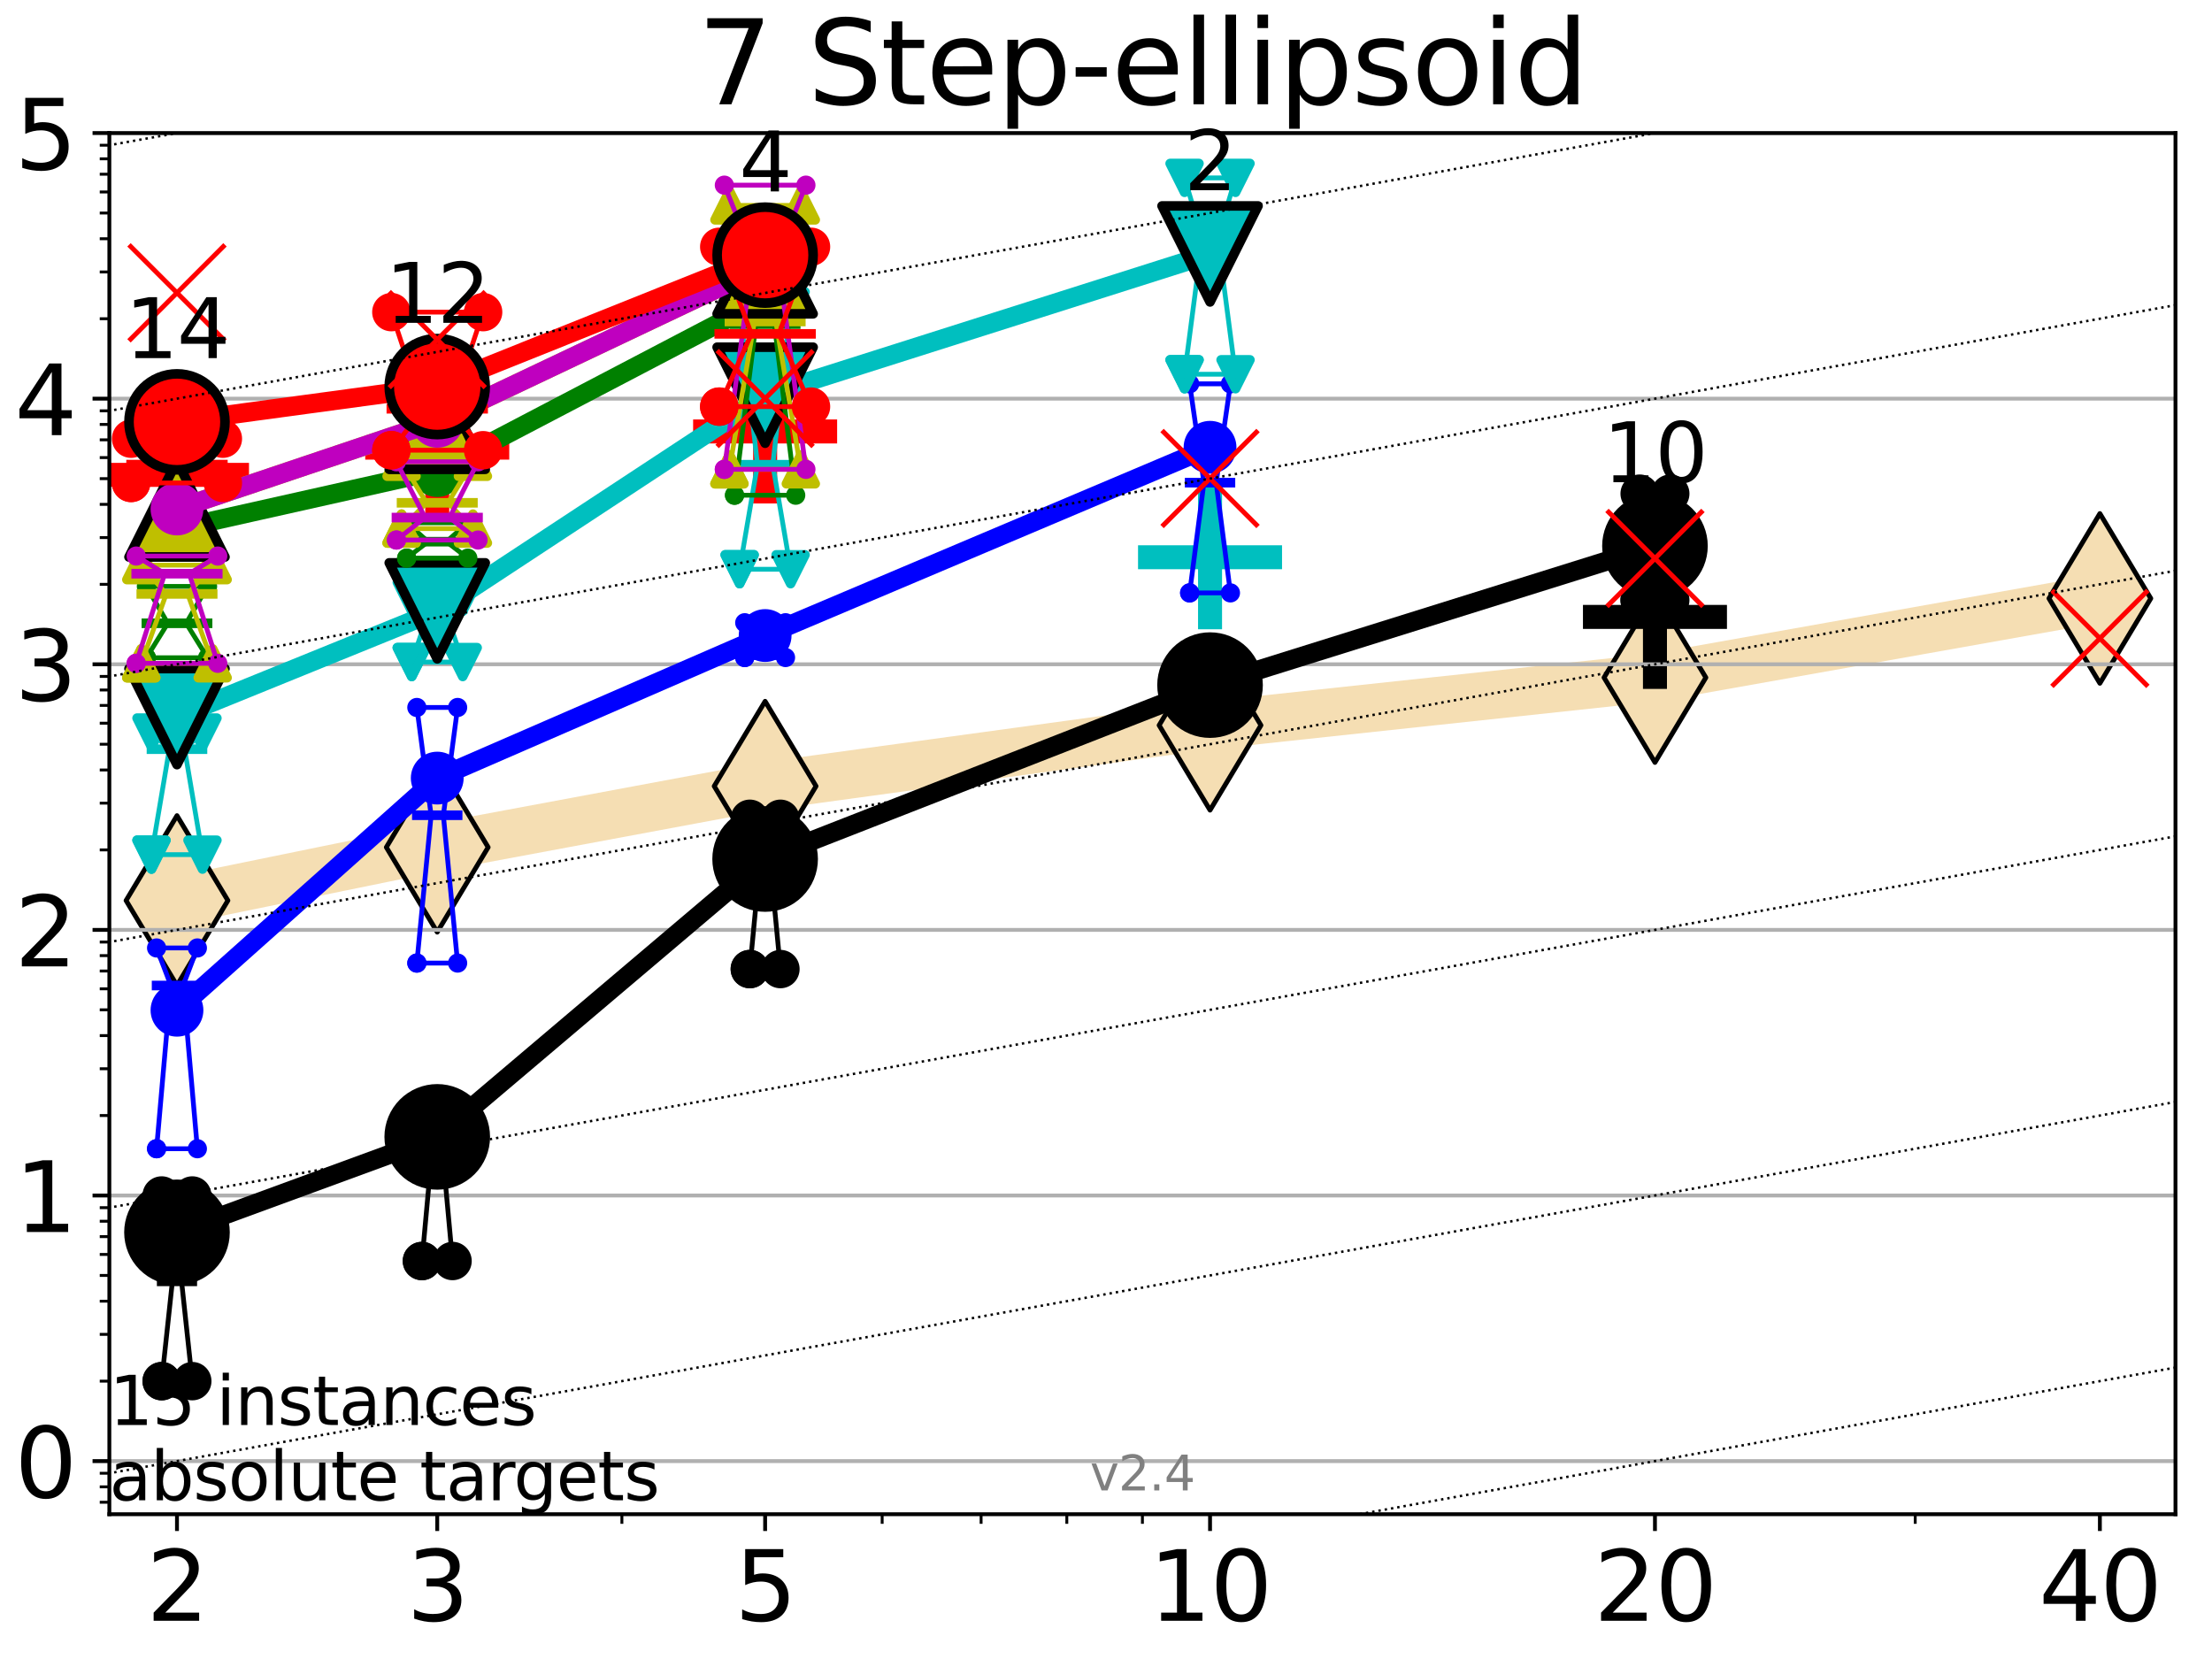 <?xml version="1.0" encoding="utf-8" standalone="no"?>
<!DOCTYPE svg PUBLIC "-//W3C//DTD SVG 1.1//EN"
  "http://www.w3.org/Graphics/SVG/1.1/DTD/svg11.dtd">
<svg height="345.6pt" version="1.1" viewBox="0 0 460.8 345.6" width="460.8pt" xmlns="http://www.w3.org/2000/svg" xmlns:xlink="http://www.w3.org/1999/xlink">
 <defs>
  <style type="text/css">*{stroke-linecap:butt;stroke-linejoin:round;}</style>
 </defs>
 <g id="figure_1">
  <g id="patch_1">
   <path d="M 0 345.6 
L 460.8 345.6 
L 460.8 0 
L 0 0 
z
" style="fill:#ffffff;"/>
  </g>
  <g id="axes_1">
   <g id="patch_2">
    <path d="M 22.78 315.44 
L 453.192 315.44 
L 453.192 27.72 
L 22.78 27.72 
z
" style="fill:#ffffff;"/>
   </g>
   <g id="line2d_1">
    <path clip-path="url(#p57fa522e57)" d="M 36.868 187.593 
L 91.085 176.502 
L 159.39 163.774 
L 252.074 151.089 
L 344.758 141.151 
L 437.443 124.661 
" style="fill:none;stroke:#f5deb3;stroke-linecap:square;stroke-width:10;"/>
    <defs>
     <path d="M -0 17.678 
L 10.607 0 
L 0 -17.678 
L -10.607 -0 
z
" id="m937e15e720" style="stroke:#000000;stroke-linejoin:miter;"/>
    </defs>
    <g clip-path="url(#p57fa522e57)">
     <use style="fill:#f5deb3;stroke:#000000;stroke-linejoin:miter;" x="36.868" xlink:href="#m937e15e720" y="187.593"/>
     <use style="fill:#f5deb3;stroke:#000000;stroke-linejoin:miter;" x="91.085" xlink:href="#m937e15e720" y="176.502"/>
     <use style="fill:#f5deb3;stroke:#000000;stroke-linejoin:miter;" x="159.39" xlink:href="#m937e15e720" y="163.774"/>
     <use style="fill:#f5deb3;stroke:#000000;stroke-linejoin:miter;" x="252.074" xlink:href="#m937e15e720" y="151.089"/>
     <use style="fill:#f5deb3;stroke:#000000;stroke-linejoin:miter;" x="344.758" xlink:href="#m937e15e720" y="141.151"/>
     <use style="fill:#f5deb3;stroke:#000000;stroke-linejoin:miter;" x="437.443" xlink:href="#m937e15e720" y="124.661"/>
    </g>
   </g>
   <g id="line2d_2">
    <defs>
     <path d="M -15 0 
L 15 0 
M 0 15 
L 0 -15 
" id="m6b3a0c974e" style="stroke:#000000;stroke-width:5;"/>
    </defs>
    <g clip-path="url(#p57fa522e57)">
     <use style="stroke:#000000;stroke-width:5;" x="344.758" xlink:href="#m6b3a0c974e" y="128.515"/>
    </g>
   </g>
   <g id="line2d_3">
    <defs>
     <path d="M -15 0 
L 15 0 
M 0 15 
L 0 -15 
" id="mec1bb09bc1" style="stroke:#00bfbf;stroke-width:5;"/>
    </defs>
    <g clip-path="url(#p57fa522e57)">
     <use style="fill:#00bfbf;stroke:#00bfbf;stroke-width:5;" x="252.074" xlink:href="#mec1bb09bc1" y="116.084"/>
    </g>
   </g>
   <g id="line2d_4">
    <defs>
     <path d="M -15 0 
L 15 0 
M 0 15 
L 0 -15 
" id="m353d0d16e6" style="stroke:#ff0000;stroke-width:5;"/>
    </defs>
    <g clip-path="url(#p57fa522e57)">
     <use style="fill:#ff0000;stroke:#ff0000;stroke-width:5;" x="159.39" xlink:href="#m353d0d16e6" y="89.881"/>
    </g>
   </g>
   <g id="line2d_5">
    <g clip-path="url(#p57fa522e57)">
     <use style="fill:#ff0000;stroke:#ff0000;stroke-width:5;" x="36.868" xlink:href="#m353d0d16e6" y="98.925"/>
    </g>
   </g>
   <g id="line2d_6">
    <g clip-path="url(#p57fa522e57)">
     <use style="fill:#ff0000;stroke:#ff0000;stroke-width:5;" x="91.085" xlink:href="#m353d0d16e6" y="93.25"/>
    </g>
   </g>
   <g id="matplotlib.axis_1">
    <g id="xtick_1">
     <g id="line2d_7">
      <defs>
       <path d="M 0 0 
L 0 3.5 
" id="m30e2df7af4" style="stroke:#000000;stroke-width:0.8;"/>
      </defs>
      <g>
       <use style="stroke:#000000;stroke-width:0.8;" x="36.868" xlink:href="#m30e2df7af4" y="315.44"/>
      </g>
     </g>
     <g id="text_1">
      <!-- 2 -->
      <g transform="translate(30.506 337.637)scale(0.2 -0.2)">
       <defs>
        <path d="M 1228 531 
L 3431 531 
L 3431 0 
L 469 0 
L 469 531 
Q 828 903 1448 1529 
Q 2069 2156 2228 2338 
Q 2531 2678 2651 2914 
Q 2772 3150 2772 3378 
Q 2772 3750 2511 3984 
Q 2250 4219 1831 4219 
Q 1534 4219 1204 4116 
Q 875 4013 500 3803 
L 500 4441 
Q 881 4594 1212 4672 
Q 1544 4750 1819 4750 
Q 2544 4750 2975 4387 
Q 3406 4025 3406 3419 
Q 3406 3131 3298 2873 
Q 3191 2616 2906 2266 
Q 2828 2175 2409 1742 
Q 1991 1309 1228 531 
z
" id="DejaVuSans-32" transform="scale(0.016)"/>
       </defs>
       <use xlink:href="#DejaVuSans-32"/>
      </g>
     </g>
    </g>
    <g id="xtick_2">
     <g id="line2d_8">
      <g>
       <use style="stroke:#000000;stroke-width:0.8;" x="91.085" xlink:href="#m30e2df7af4" y="315.44"/>
      </g>
     </g>
     <g id="text_2">
      <!-- 3 -->
      <g transform="translate(84.723 337.637)scale(0.2 -0.2)">
       <defs>
        <path d="M 2597 2516 
Q 3050 2419 3304 2112 
Q 3559 1806 3559 1356 
Q 3559 666 3084 287 
Q 2609 -91 1734 -91 
Q 1441 -91 1130 -33 
Q 819 25 488 141 
L 488 750 
Q 750 597 1062 519 
Q 1375 441 1716 441 
Q 2309 441 2620 675 
Q 2931 909 2931 1356 
Q 2931 1769 2642 2001 
Q 2353 2234 1838 2234 
L 1294 2234 
L 1294 2753 
L 1863 2753 
Q 2328 2753 2575 2939 
Q 2822 3125 2822 3475 
Q 2822 3834 2567 4026 
Q 2313 4219 1838 4219 
Q 1578 4219 1281 4162 
Q 984 4106 628 3988 
L 628 4550 
Q 988 4650 1302 4700 
Q 1616 4750 1894 4750 
Q 2613 4750 3031 4423 
Q 3450 4097 3450 3541 
Q 3450 3153 3228 2886 
Q 3006 2619 2597 2516 
z
" id="DejaVuSans-33" transform="scale(0.016)"/>
       </defs>
       <use xlink:href="#DejaVuSans-33"/>
      </g>
     </g>
    </g>
    <g id="xtick_3">
     <g id="line2d_9">
      <g>
       <use style="stroke:#000000;stroke-width:0.8;" x="159.39" xlink:href="#m30e2df7af4" y="315.44"/>
      </g>
     </g>
     <g id="text_3">
      <!-- 5 -->
      <g transform="translate(153.028 337.637)scale(0.2 -0.2)">
       <defs>
        <path d="M 691 4666 
L 3169 4666 
L 3169 4134 
L 1269 4134 
L 1269 2991 
Q 1406 3038 1543 3061 
Q 1681 3084 1819 3084 
Q 2600 3084 3056 2656 
Q 3513 2228 3513 1497 
Q 3513 744 3044 326 
Q 2575 -91 1722 -91 
Q 1428 -91 1123 -41 
Q 819 9 494 109 
L 494 744 
Q 775 591 1075 516 
Q 1375 441 1709 441 
Q 2250 441 2565 725 
Q 2881 1009 2881 1497 
Q 2881 1984 2565 2268 
Q 2250 2553 1709 2553 
Q 1456 2553 1204 2497 
Q 953 2441 691 2322 
L 691 4666 
z
" id="DejaVuSans-35" transform="scale(0.016)"/>
       </defs>
       <use xlink:href="#DejaVuSans-35"/>
      </g>
     </g>
    </g>
    <g id="xtick_4">
     <g id="line2d_10">
      <g>
       <use style="stroke:#000000;stroke-width:0.8;" x="252.074" xlink:href="#m30e2df7af4" y="315.44"/>
      </g>
     </g>
     <g id="text_4">
      <!-- 10 -->
      <g transform="translate(239.349 337.637)scale(0.2 -0.2)">
       <defs>
        <path d="M 794 531 
L 1825 531 
L 1825 4091 
L 703 3866 
L 703 4441 
L 1819 4666 
L 2450 4666 
L 2450 531 
L 3481 531 
L 3481 0 
L 794 0 
L 794 531 
z
" id="DejaVuSans-31" transform="scale(0.016)"/>
        <path d="M 2034 4250 
Q 1547 4250 1301 3770 
Q 1056 3291 1056 2328 
Q 1056 1369 1301 889 
Q 1547 409 2034 409 
Q 2525 409 2770 889 
Q 3016 1369 3016 2328 
Q 3016 3291 2770 3770 
Q 2525 4250 2034 4250 
z
M 2034 4750 
Q 2819 4750 3233 4129 
Q 3647 3509 3647 2328 
Q 3647 1150 3233 529 
Q 2819 -91 2034 -91 
Q 1250 -91 836 529 
Q 422 1150 422 2328 
Q 422 3509 836 4129 
Q 1250 4750 2034 4750 
z
" id="DejaVuSans-30" transform="scale(0.016)"/>
       </defs>
       <use xlink:href="#DejaVuSans-31"/>
       <use x="63.623" xlink:href="#DejaVuSans-30"/>
      </g>
     </g>
    </g>
    <g id="xtick_5">
     <g id="line2d_11">
      <g>
       <use style="stroke:#000000;stroke-width:0.8;" x="344.758" xlink:href="#m30e2df7af4" y="315.44"/>
      </g>
     </g>
     <g id="text_5">
      <!-- 20 -->
      <g transform="translate(332.033 337.637)scale(0.2 -0.2)">
       <use xlink:href="#DejaVuSans-32"/>
       <use x="63.623" xlink:href="#DejaVuSans-30"/>
      </g>
     </g>
    </g>
    <g id="xtick_6">
     <g id="line2d_12">
      <g>
       <use style="stroke:#000000;stroke-width:0.8;" x="437.443" xlink:href="#m30e2df7af4" y="315.44"/>
      </g>
     </g>
     <g id="text_6">
      <!-- 40 -->
      <g transform="translate(424.718 337.637)scale(0.2 -0.2)">
       <defs>
        <path d="M 2419 4116 
L 825 1625 
L 2419 1625 
L 2419 4116 
z
M 2253 4666 
L 3047 4666 
L 3047 1625 
L 3713 1625 
L 3713 1100 
L 3047 1100 
L 3047 0 
L 2419 0 
L 2419 1100 
L 313 1100 
L 313 1709 
L 2253 4666 
z
" id="DejaVuSans-34" transform="scale(0.016)"/>
       </defs>
       <use xlink:href="#DejaVuSans-34"/>
       <use x="63.623" xlink:href="#DejaVuSans-30"/>
      </g>
     </g>
    </g>
    <g id="xtick_7">
     <g id="line2d_13">
      <defs>
       <path d="M 0 0 
L 0 2 
" id="m0cd4854aff" style="stroke:#000000;stroke-width:0.6;"/>
      </defs>
      <g>
       <use style="stroke:#000000;stroke-width:0.6;" x="129.552" xlink:href="#m0cd4854aff" y="315.44"/>
      </g>
     </g>
    </g>
    <g id="xtick_8">
     <g id="line2d_14">
      <g>
       <use style="stroke:#000000;stroke-width:0.6;" x="183.769" xlink:href="#m0cd4854aff" y="315.44"/>
      </g>
     </g>
    </g>
    <g id="xtick_9">
     <g id="line2d_15">
      <g>
       <use style="stroke:#000000;stroke-width:0.6;" x="204.381" xlink:href="#m0cd4854aff" y="315.44"/>
      </g>
     </g>
    </g>
    <g id="xtick_10">
     <g id="line2d_16">
      <g>
       <use style="stroke:#000000;stroke-width:0.6;" x="222.237" xlink:href="#m0cd4854aff" y="315.44"/>
      </g>
     </g>
    </g>
    <g id="xtick_11">
     <g id="line2d_17">
      <g>
       <use style="stroke:#000000;stroke-width:0.6;" x="237.986" xlink:href="#m0cd4854aff" y="315.44"/>
      </g>
     </g>
    </g>
    <g id="xtick_12">
     <g id="line2d_18">
      <g>
       <use style="stroke:#000000;stroke-width:0.6;" x="398.975" xlink:href="#m0cd4854aff" y="315.44"/>
      </g>
     </g>
    </g>
   </g>
   <g id="matplotlib.axis_2">
    <g id="ytick_1">
     <g id="line2d_19">
      <path clip-path="url(#p57fa522e57)" d="M 22.78 304.374 
L 453.192 304.374 
" style="fill:none;stroke:#b0b0b0;stroke-linecap:square;stroke-width:0.8;"/>
     </g>
     <g id="line2d_20">
      <defs>
       <path d="M 0 0 
L -3.5 0 
" id="maef2197040" style="stroke:#000000;stroke-width:0.8;"/>
      </defs>
      <g>
       <use style="stroke:#000000;stroke-width:0.8;" x="22.78" xlink:href="#maef2197040" y="304.374"/>
      </g>
     </g>
     <g id="text_7">
      <!-- 0 -->
      <g transform="translate(3.055 311.972)scale(0.2 -0.2)">
       <use xlink:href="#DejaVuSans-30"/>
      </g>
     </g>
    </g>
    <g id="ytick_2">
     <g id="line2d_21">
      <path clip-path="url(#p57fa522e57)" d="M 22.78 249.043 
L 453.192 249.043 
" style="fill:none;stroke:#b0b0b0;stroke-linecap:square;stroke-width:0.8;"/>
     </g>
     <g id="line2d_22">
      <g>
       <use style="stroke:#000000;stroke-width:0.8;" x="22.78" xlink:href="#maef2197040" y="249.043"/>
      </g>
     </g>
     <g id="text_8">
      <!-- 1 -->
      <g transform="translate(3.055 256.642)scale(0.2 -0.2)">
       <use xlink:href="#DejaVuSans-31"/>
      </g>
     </g>
    </g>
    <g id="ytick_3">
     <g id="line2d_23">
      <path clip-path="url(#p57fa522e57)" d="M 22.78 193.712 
L 453.192 193.712 
" style="fill:none;stroke:#b0b0b0;stroke-linecap:square;stroke-width:0.8;"/>
     </g>
     <g id="line2d_24">
      <g>
       <use style="stroke:#000000;stroke-width:0.8;" x="22.78" xlink:href="#maef2197040" y="193.712"/>
      </g>
     </g>
     <g id="text_9">
      <!-- 2 -->
      <g transform="translate(3.055 201.311)scale(0.2 -0.2)">
       <use xlink:href="#DejaVuSans-32"/>
      </g>
     </g>
    </g>
    <g id="ytick_4">
     <g id="line2d_25">
      <path clip-path="url(#p57fa522e57)" d="M 22.78 138.382 
L 453.192 138.382 
" style="fill:none;stroke:#b0b0b0;stroke-linecap:square;stroke-width:0.8;"/>
     </g>
     <g id="line2d_26">
      <g>
       <use style="stroke:#000000;stroke-width:0.8;" x="22.78" xlink:href="#maef2197040" y="138.382"/>
      </g>
     </g>
     <g id="text_10">
      <!-- 3 -->
      <g transform="translate(3.055 145.98)scale(0.2 -0.2)">
       <use xlink:href="#DejaVuSans-33"/>
      </g>
     </g>
    </g>
    <g id="ytick_5">
     <g id="line2d_27">
      <path clip-path="url(#p57fa522e57)" d="M 22.78 83.051 
L 453.192 83.051 
" style="fill:none;stroke:#b0b0b0;stroke-linecap:square;stroke-width:0.8;"/>
     </g>
     <g id="line2d_28">
      <g>
       <use style="stroke:#000000;stroke-width:0.8;" x="22.78" xlink:href="#maef2197040" y="83.051"/>
      </g>
     </g>
     <g id="text_11">
      <!-- 4 -->
      <g transform="translate(3.055 90.649)scale(0.2 -0.2)">
       <use xlink:href="#DejaVuSans-34"/>
      </g>
     </g>
    </g>
    <g id="ytick_6">
     <g id="line2d_29">
      <path clip-path="url(#p57fa522e57)" d="M 22.78 27.72 
L 453.192 27.72 
" style="fill:none;stroke:#b0b0b0;stroke-linecap:square;stroke-width:0.8;"/>
     </g>
     <g id="line2d_30">
      <g>
       <use style="stroke:#000000;stroke-width:0.8;" x="22.78" xlink:href="#maef2197040" y="27.72"/>
      </g>
     </g>
     <g id="text_12">
      <!-- 5 -->
      <g transform="translate(3.055 35.318)scale(0.2 -0.2)">
       <use xlink:href="#DejaVuSans-35"/>
      </g>
     </g>
    </g>
    <g id="ytick_7">
     <g id="line2d_31">
      <defs>
       <path d="M 0 0 
L -2 0 
" id="mf25e9a9e95" style="stroke:#000000;stroke-width:0.6;"/>
      </defs>
      <g>
       <use style="stroke:#000000;stroke-width:0.6;" x="22.78" xlink:href="#mf25e9a9e95" y="312.945"/>
      </g>
     </g>
    </g>
    <g id="ytick_8">
     <g id="line2d_32">
      <g>
       <use style="stroke:#000000;stroke-width:0.6;" x="22.78" xlink:href="#mf25e9a9e95" y="309.736"/>
      </g>
     </g>
    </g>
    <g id="ytick_9">
     <g id="line2d_33">
      <g>
       <use style="stroke:#000000;stroke-width:0.6;" x="22.78" xlink:href="#mf25e9a9e95" y="306.906"/>
      </g>
     </g>
    </g>
    <g id="ytick_10">
     <g id="line2d_34">
      <g>
       <use style="stroke:#000000;stroke-width:0.6;" x="22.78" xlink:href="#mf25e9a9e95" y="287.718"/>
      </g>
     </g>
    </g>
    <g id="ytick_11">
     <g id="line2d_35">
      <g>
       <use style="stroke:#000000;stroke-width:0.6;" x="22.78" xlink:href="#mf25e9a9e95" y="277.974"/>
      </g>
     </g>
    </g>
    <g id="ytick_12">
     <g id="line2d_36">
      <g>
       <use style="stroke:#000000;stroke-width:0.6;" x="22.78" xlink:href="#mf25e9a9e95" y="271.061"/>
      </g>
     </g>
    </g>
    <g id="ytick_13">
     <g id="line2d_37">
      <g>
       <use style="stroke:#000000;stroke-width:0.6;" x="22.78" xlink:href="#mf25e9a9e95" y="265.699"/>
      </g>
     </g>
    </g>
    <g id="ytick_14">
     <g id="line2d_38">
      <g>
       <use style="stroke:#000000;stroke-width:0.6;" x="22.78" xlink:href="#mf25e9a9e95" y="261.318"/>
      </g>
     </g>
    </g>
    <g id="ytick_15">
     <g id="line2d_39">
      <g>
       <use style="stroke:#000000;stroke-width:0.6;" x="22.78" xlink:href="#mf25e9a9e95" y="257.614"/>
      </g>
     </g>
    </g>
    <g id="ytick_16">
     <g id="line2d_40">
      <g>
       <use style="stroke:#000000;stroke-width:0.6;" x="22.78" xlink:href="#mf25e9a9e95" y="254.405"/>
      </g>
     </g>
    </g>
    <g id="ytick_17">
     <g id="line2d_41">
      <g>
       <use style="stroke:#000000;stroke-width:0.6;" x="22.78" xlink:href="#mf25e9a9e95" y="251.575"/>
      </g>
     </g>
    </g>
    <g id="ytick_18">
     <g id="line2d_42">
      <g>
       <use style="stroke:#000000;stroke-width:0.6;" x="22.78" xlink:href="#mf25e9a9e95" y="232.387"/>
      </g>
     </g>
    </g>
    <g id="ytick_19">
     <g id="line2d_43">
      <g>
       <use style="stroke:#000000;stroke-width:0.6;" x="22.78" xlink:href="#mf25e9a9e95" y="222.644"/>
      </g>
     </g>
    </g>
    <g id="ytick_20">
     <g id="line2d_44">
      <g>
       <use style="stroke:#000000;stroke-width:0.6;" x="22.78" xlink:href="#mf25e9a9e95" y="215.731"/>
      </g>
     </g>
    </g>
    <g id="ytick_21">
     <g id="line2d_45">
      <g>
       <use style="stroke:#000000;stroke-width:0.6;" x="22.78" xlink:href="#mf25e9a9e95" y="210.369"/>
      </g>
     </g>
    </g>
    <g id="ytick_22">
     <g id="line2d_46">
      <g>
       <use style="stroke:#000000;stroke-width:0.6;" x="22.78" xlink:href="#mf25e9a9e95" y="205.987"/>
      </g>
     </g>
    </g>
    <g id="ytick_23">
     <g id="line2d_47">
      <g>
       <use style="stroke:#000000;stroke-width:0.6;" x="22.78" xlink:href="#mf25e9a9e95" y="202.283"/>
      </g>
     </g>
    </g>
    <g id="ytick_24">
     <g id="line2d_48">
      <g>
       <use style="stroke:#000000;stroke-width:0.6;" x="22.78" xlink:href="#mf25e9a9e95" y="199.074"/>
      </g>
     </g>
    </g>
    <g id="ytick_25">
     <g id="line2d_49">
      <g>
       <use style="stroke:#000000;stroke-width:0.6;" x="22.78" xlink:href="#mf25e9a9e95" y="196.244"/>
      </g>
     </g>
    </g>
    <g id="ytick_26">
     <g id="line2d_50">
      <g>
       <use style="stroke:#000000;stroke-width:0.6;" x="22.78" xlink:href="#mf25e9a9e95" y="177.056"/>
      </g>
     </g>
    </g>
    <g id="ytick_27">
     <g id="line2d_51">
      <g>
       <use style="stroke:#000000;stroke-width:0.6;" x="22.78" xlink:href="#mf25e9a9e95" y="167.313"/>
      </g>
     </g>
    </g>
    <g id="ytick_28">
     <g id="line2d_52">
      <g>
       <use style="stroke:#000000;stroke-width:0.6;" x="22.78" xlink:href="#mf25e9a9e95" y="160.4"/>
      </g>
     </g>
    </g>
    <g id="ytick_29">
     <g id="line2d_53">
      <g>
       <use style="stroke:#000000;stroke-width:0.6;" x="22.78" xlink:href="#mf25e9a9e95" y="155.038"/>
      </g>
     </g>
    </g>
    <g id="ytick_30">
     <g id="line2d_54">
      <g>
       <use style="stroke:#000000;stroke-width:0.6;" x="22.78" xlink:href="#mf25e9a9e95" y="150.657"/>
      </g>
     </g>
    </g>
    <g id="ytick_31">
     <g id="line2d_55">
      <g>
       <use style="stroke:#000000;stroke-width:0.6;" x="22.78" xlink:href="#mf25e9a9e95" y="146.952"/>
      </g>
     </g>
    </g>
    <g id="ytick_32">
     <g id="line2d_56">
      <g>
       <use style="stroke:#000000;stroke-width:0.6;" x="22.78" xlink:href="#mf25e9a9e95" y="143.744"/>
      </g>
     </g>
    </g>
    <g id="ytick_33">
     <g id="line2d_57">
      <g>
       <use style="stroke:#000000;stroke-width:0.6;" x="22.78" xlink:href="#mf25e9a9e95" y="140.913"/>
      </g>
     </g>
    </g>
    <g id="ytick_34">
     <g id="line2d_58">
      <g>
       <use style="stroke:#000000;stroke-width:0.6;" x="22.78" xlink:href="#mf25e9a9e95" y="121.725"/>
      </g>
     </g>
    </g>
    <g id="ytick_35">
     <g id="line2d_59">
      <g>
       <use style="stroke:#000000;stroke-width:0.6;" x="22.78" xlink:href="#mf25e9a9e95" y="111.982"/>
      </g>
     </g>
    </g>
    <g id="ytick_36">
     <g id="line2d_60">
      <g>
       <use style="stroke:#000000;stroke-width:0.6;" x="22.78" xlink:href="#mf25e9a9e95" y="105.069"/>
      </g>
     </g>
    </g>
    <g id="ytick_37">
     <g id="line2d_61">
      <g>
       <use style="stroke:#000000;stroke-width:0.6;" x="22.78" xlink:href="#mf25e9a9e95" y="99.707"/>
      </g>
     </g>
    </g>
    <g id="ytick_38">
     <g id="line2d_62">
      <g>
       <use style="stroke:#000000;stroke-width:0.6;" x="22.78" xlink:href="#mf25e9a9e95" y="95.326"/>
      </g>
     </g>
    </g>
    <g id="ytick_39">
     <g id="line2d_63">
      <g>
       <use style="stroke:#000000;stroke-width:0.6;" x="22.78" xlink:href="#mf25e9a9e95" y="91.622"/>
      </g>
     </g>
    </g>
    <g id="ytick_40">
     <g id="line2d_64">
      <g>
       <use style="stroke:#000000;stroke-width:0.6;" x="22.78" xlink:href="#mf25e9a9e95" y="88.413"/>
      </g>
     </g>
    </g>
    <g id="ytick_41">
     <g id="line2d_65">
      <g>
       <use style="stroke:#000000;stroke-width:0.6;" x="22.78" xlink:href="#mf25e9a9e95" y="85.583"/>
      </g>
     </g>
    </g>
    <g id="ytick_42">
     <g id="line2d_66">
      <g>
       <use style="stroke:#000000;stroke-width:0.6;" x="22.78" xlink:href="#mf25e9a9e95" y="66.395"/>
      </g>
     </g>
    </g>
    <g id="ytick_43">
     <g id="line2d_67">
      <g>
       <use style="stroke:#000000;stroke-width:0.6;" x="22.78" xlink:href="#mf25e9a9e95" y="56.651"/>
      </g>
     </g>
    </g>
    <g id="ytick_44">
     <g id="line2d_68">
      <g>
       <use style="stroke:#000000;stroke-width:0.6;" x="22.78" xlink:href="#mf25e9a9e95" y="49.738"/>
      </g>
     </g>
    </g>
    <g id="ytick_45">
     <g id="line2d_69">
      <g>
       <use style="stroke:#000000;stroke-width:0.6;" x="22.78" xlink:href="#mf25e9a9e95" y="44.376"/>
      </g>
     </g>
    </g>
    <g id="ytick_46">
     <g id="line2d_70">
      <g>
       <use style="stroke:#000000;stroke-width:0.6;" x="22.78" xlink:href="#mf25e9a9e95" y="39.995"/>
      </g>
     </g>
    </g>
    <g id="ytick_47">
     <g id="line2d_71">
      <g>
       <use style="stroke:#000000;stroke-width:0.6;" x="22.78" xlink:href="#mf25e9a9e95" y="36.291"/>
      </g>
     </g>
    </g>
    <g id="ytick_48">
     <g id="line2d_72">
      <g>
       <use style="stroke:#000000;stroke-width:0.6;" x="22.78" xlink:href="#mf25e9a9e95" y="33.082"/>
      </g>
     </g>
    </g>
    <g id="ytick_49">
     <g id="line2d_73">
      <g>
       <use style="stroke:#000000;stroke-width:0.6;" x="22.78" xlink:href="#mf25e9a9e95" y="30.252"/>
      </g>
     </g>
    </g>
   </g>
   <g id="line2d_74">
    <path clip-path="url(#p57fa522e57)" d="M 33.682 287.718 
L 35.912 266.932 
L 33.682 249.043 
L 40.054 249.043 
L 37.824 266.932 
L 40.054 287.718 
L 33.682 287.718 
" style="fill:none;stroke:#000000;stroke-linecap:square;"/>
   </g>
   <g id="line2d_75">
    <path clip-path="url(#p57fa522e57)" d="M 33.682 287.718 
L 40.054 287.718 
L 40.054 249.043 
L 33.682 249.043 
L 33.682 287.718 
" style="fill:none;"/>
    <defs>
     <path d="M 0 3 
C 0.796 3 1.559 2.684 2.121 2.121 
C 2.684 1.559 3 0.796 3 0 
C 3 -0.796 2.684 -1.559 2.121 -2.121 
C 1.559 -2.684 0.796 -3 0 -3 
C -0.796 -3 -1.559 -2.684 -2.121 -2.121 
C -2.684 -1.559 -3 -0.796 -3 0 
C -3 0.796 -2.684 1.559 -2.121 2.121 
C -1.559 2.684 -0.796 3 0 3 
z
" id="md7cadeb779" style="stroke:#000000;stroke-width:2;"/>
    </defs>
    <g clip-path="url(#p57fa522e57)">
     <use style="stroke:#000000;stroke-width:2;" x="33.682" xlink:href="#md7cadeb779" y="287.718"/>
     <use style="stroke:#000000;stroke-width:2;" x="40.054" xlink:href="#md7cadeb779" y="287.718"/>
     <use style="stroke:#000000;stroke-width:2;" x="40.054" xlink:href="#md7cadeb779" y="249.043"/>
     <use style="stroke:#000000;stroke-width:2;" x="33.682" xlink:href="#md7cadeb779" y="249.043"/>
     <use style="stroke:#000000;stroke-width:2;" x="33.682" xlink:href="#md7cadeb779" y="287.718"/>
    </g>
   </g>
   <g id="line2d_76">
    <path clip-path="url(#p57fa522e57)" d="M 33.682 266.932 
L 40.054 266.932 
" style="fill:none;stroke:#000000;stroke-linecap:square;stroke-width:2;"/>
   </g>
   <g id="line2d_77">
    <path clip-path="url(#p57fa522e57)" d="M 87.899 262.692 
L 90.129 238.255 
L 87.899 233.619 
L 94.271 233.619 
L 92.041 238.255 
L 94.271 262.692 
L 87.899 262.692 
" style="fill:none;stroke:#000000;stroke-linecap:square;"/>
   </g>
   <g id="line2d_78">
    <path clip-path="url(#p57fa522e57)" d="M 87.899 262.692 
L 94.271 262.692 
L 94.271 233.619 
L 87.899 233.619 
L 87.899 262.692 
" style="fill:none;"/>
    <g clip-path="url(#p57fa522e57)">
     <use style="stroke:#000000;stroke-width:2;" x="87.899" xlink:href="#md7cadeb779" y="262.692"/>
     <use style="stroke:#000000;stroke-width:2;" x="94.271" xlink:href="#md7cadeb779" y="262.692"/>
     <use style="stroke:#000000;stroke-width:2;" x="94.271" xlink:href="#md7cadeb779" y="233.619"/>
     <use style="stroke:#000000;stroke-width:2;" x="87.899" xlink:href="#md7cadeb779" y="233.619"/>
     <use style="stroke:#000000;stroke-width:2;" x="87.899" xlink:href="#md7cadeb779" y="262.692"/>
    </g>
   </g>
   <g id="line2d_79">
    <path clip-path="url(#p57fa522e57)" d="M 87.899 238.255 
L 94.271 238.255 
" style="fill:none;stroke:#000000;stroke-linecap:square;stroke-width:2;"/>
   </g>
   <g id="line2d_80">
    <path clip-path="url(#p57fa522e57)" d="M 156.204 201.875 
L 158.434 178.505 
L 156.204 170.567 
L 162.576 170.567 
L 160.346 178.505 
L 162.576 201.875 
L 156.204 201.875 
" style="fill:none;stroke:#000000;stroke-linecap:square;"/>
   </g>
   <g id="line2d_81">
    <path clip-path="url(#p57fa522e57)" d="M 156.204 201.875 
L 162.576 201.875 
L 162.576 170.567 
L 156.204 170.567 
L 156.204 201.875 
" style="fill:none;"/>
    <g clip-path="url(#p57fa522e57)">
     <use style="stroke:#000000;stroke-width:2;" x="156.204" xlink:href="#md7cadeb779" y="201.875"/>
     <use style="stroke:#000000;stroke-width:2;" x="162.576" xlink:href="#md7cadeb779" y="201.875"/>
     <use style="stroke:#000000;stroke-width:2;" x="162.576" xlink:href="#md7cadeb779" y="170.567"/>
     <use style="stroke:#000000;stroke-width:2;" x="156.204" xlink:href="#md7cadeb779" y="170.567"/>
     <use style="stroke:#000000;stroke-width:2;" x="156.204" xlink:href="#md7cadeb779" y="201.875"/>
    </g>
   </g>
   <g id="line2d_82">
    <path clip-path="url(#p57fa522e57)" d="M 156.204 178.505 
L 162.576 178.505 
" style="fill:none;stroke:#000000;stroke-linecap:square;stroke-width:2;"/>
   </g>
   <g id="line2d_83">
    <path clip-path="url(#p57fa522e57)" d="M 248.888 144.631 
L 251.118 140.598 
L 248.888 139.741 
L 255.26 139.741 
L 253.03 140.598 
L 255.26 144.631 
L 248.888 144.631 
" style="fill:none;stroke:#000000;stroke-linecap:square;"/>
   </g>
   <g id="line2d_84">
    <path clip-path="url(#p57fa522e57)" d="M 248.888 144.631 
L 255.26 144.631 
L 255.26 139.741 
L 248.888 139.741 
L 248.888 144.631 
" style="fill:none;"/>
    <g clip-path="url(#p57fa522e57)">
     <use style="stroke:#000000;stroke-width:2;" x="248.888" xlink:href="#md7cadeb779" y="144.631"/>
     <use style="stroke:#000000;stroke-width:2;" x="255.26" xlink:href="#md7cadeb779" y="144.631"/>
     <use style="stroke:#000000;stroke-width:2;" x="255.26" xlink:href="#md7cadeb779" y="139.741"/>
     <use style="stroke:#000000;stroke-width:2;" x="248.888" xlink:href="#md7cadeb779" y="139.741"/>
     <use style="stroke:#000000;stroke-width:2;" x="248.888" xlink:href="#md7cadeb779" y="144.631"/>
    </g>
   </g>
   <g id="line2d_85">
    <path clip-path="url(#p57fa522e57)" d="M 248.888 140.598 
L 255.26 140.598 
" style="fill:none;stroke:#000000;stroke-linecap:square;stroke-width:2;"/>
   </g>
   <g id="line2d_86">
    <path clip-path="url(#p57fa522e57)" d="M 341.572 125.024 
L 343.803 113.282 
L 341.572 102.84 
L 347.945 102.84 
L 345.714 113.282 
L 347.945 125.024 
L 341.572 125.024 
" style="fill:none;stroke:#000000;stroke-linecap:square;"/>
   </g>
   <g id="line2d_87">
    <path clip-path="url(#p57fa522e57)" d="M 341.572 125.024 
L 347.945 125.024 
L 347.945 102.84 
L 341.572 102.84 
L 341.572 125.024 
" style="fill:none;"/>
    <g clip-path="url(#p57fa522e57)">
     <use style="stroke:#000000;stroke-width:2;" x="341.572" xlink:href="#md7cadeb779" y="125.024"/>
     <use style="stroke:#000000;stroke-width:2;" x="347.945" xlink:href="#md7cadeb779" y="125.024"/>
     <use style="stroke:#000000;stroke-width:2;" x="347.945" xlink:href="#md7cadeb779" y="102.84"/>
     <use style="stroke:#000000;stroke-width:2;" x="341.572" xlink:href="#md7cadeb779" y="102.84"/>
     <use style="stroke:#000000;stroke-width:2;" x="341.572" xlink:href="#md7cadeb779" y="125.024"/>
    </g>
   </g>
   <g id="line2d_88">
    <path clip-path="url(#p57fa522e57)" d="M 341.572 113.282 
L 347.945 113.282 
" style="fill:none;stroke:#000000;stroke-linecap:square;stroke-width:2;"/>
   </g>
   <g id="line2d_89">
    <path clip-path="url(#p57fa522e57)" d="M 36.868 256.716 
L 91.085 236.832 
" style="fill:none;stroke:#000000;stroke-linecap:square;stroke-width:4;"/>
   </g>
   <g id="line2d_90">
    <path clip-path="url(#p57fa522e57)" d="M 91.085 236.832 
L 159.39 178.949 
" style="fill:none;stroke:#000000;stroke-linecap:square;stroke-width:4;"/>
   </g>
   <g id="line2d_91">
    <path clip-path="url(#p57fa522e57)" d="M 159.39 178.949 
L 252.074 142.721 
" style="fill:none;stroke:#000000;stroke-linecap:square;stroke-width:4;"/>
   </g>
   <g id="line2d_92">
    <path clip-path="url(#p57fa522e57)" d="M 252.074 142.721 
L 344.758 113.736 
" style="fill:none;stroke:#000000;stroke-linecap:square;stroke-width:4;"/>
   </g>
   <g id="line2d_93">
    <path clip-path="url(#p57fa522e57)" d="M 36.868 256.716 
L 91.085 236.832 
L 159.39 178.949 
L 252.074 142.721 
L 344.758 113.736 
" style="fill:none;"/>
    <defs>
     <path d="M 0 10 
C 2.652 10 5.196 8.946 7.071 7.071 
C 8.946 5.196 10 2.652 10 0 
C 10 -2.652 8.946 -5.196 7.071 -7.071 
C 5.196 -8.946 2.652 -10 0 -10 
C -2.652 -10 -5.196 -8.946 -7.071 -7.071 
C -8.946 -5.196 -10 -2.652 -10 0 
C -10 2.652 -8.946 5.196 -7.071 7.071 
C -5.196 8.946 -2.652 10 0 10 
z
" id="md34faff6ba" style="stroke:#000000;stroke-width:2;"/>
    </defs>
    <g clip-path="url(#p57fa522e57)">
     <use style="stroke:#000000;stroke-width:2;" x="36.868" xlink:href="#md34faff6ba" y="256.716"/>
     <use style="stroke:#000000;stroke-width:2;" x="91.085" xlink:href="#md34faff6ba" y="236.832"/>
     <use style="stroke:#000000;stroke-width:2;" x="159.39" xlink:href="#md34faff6ba" y="178.949"/>
     <use style="stroke:#000000;stroke-width:2;" x="252.074" xlink:href="#md34faff6ba" y="142.721"/>
     <use style="stroke:#000000;stroke-width:2;" x="344.758" xlink:href="#md34faff6ba" y="113.736"/>
    </g>
   </g>
   <g id="line2d_94">
    <path clip-path="url(#p57fa522e57)" d="M 32.62 239.3 
L 35.594 205.297 
L 32.62 197.477 
L 41.116 197.477 
L 38.143 205.297 
L 41.116 239.3 
L 32.62 239.3 
" style="fill:none;stroke:#0000ff;stroke-linecap:square;"/>
   </g>
   <g id="line2d_95">
    <path clip-path="url(#p57fa522e57)" d="M 32.62 239.3 
L 41.116 239.3 
L 41.116 197.477 
L 32.62 197.477 
L 32.62 239.3 
" style="fill:none;"/>
    <defs>
     <path d="M 0 1.5 
C 0.398 1.5 0.779 1.342 1.061 1.061 
C 1.342 0.779 1.5 0.398 1.5 0 
C 1.5 -0.398 1.342 -0.779 1.061 -1.061 
C 0.779 -1.342 0.398 -1.5 0 -1.5 
C -0.398 -1.5 -0.779 -1.342 -1.061 -1.061 
C -1.342 -0.779 -1.5 -0.398 -1.5 0 
C -1.5 0.398 -1.342 0.779 -1.061 1.061 
C -0.779 1.342 -0.398 1.5 0 1.5 
z
" id="mc3d989d4e9" style="stroke:#0000ff;"/>
    </defs>
    <g clip-path="url(#p57fa522e57)">
     <use style="fill:#0000ff;stroke:#0000ff;" x="32.62" xlink:href="#mc3d989d4e9" y="239.3"/>
     <use style="fill:#0000ff;stroke:#0000ff;" x="41.116" xlink:href="#mc3d989d4e9" y="239.3"/>
     <use style="fill:#0000ff;stroke:#0000ff;" x="41.116" xlink:href="#mc3d989d4e9" y="197.477"/>
     <use style="fill:#0000ff;stroke:#0000ff;" x="32.62" xlink:href="#mc3d989d4e9" y="197.477"/>
     <use style="fill:#0000ff;stroke:#0000ff;" x="32.62" xlink:href="#mc3d989d4e9" y="239.3"/>
    </g>
   </g>
   <g id="line2d_96">
    <path clip-path="url(#p57fa522e57)" d="M 32.62 205.297 
L 41.116 205.297 
" style="fill:none;stroke:#0000ff;stroke-linecap:square;stroke-width:2;"/>
   </g>
   <g id="line2d_97">
    <path clip-path="url(#p57fa522e57)" d="M 86.837 200.625 
L 89.811 169.83 
L 86.837 147.38 
L 95.333 147.38 
L 92.359 169.83 
L 95.333 200.625 
L 86.837 200.625 
" style="fill:none;stroke:#0000ff;stroke-linecap:square;"/>
   </g>
   <g id="line2d_98">
    <path clip-path="url(#p57fa522e57)" d="M 86.837 200.625 
L 95.333 200.625 
L 95.333 147.38 
L 86.837 147.38 
L 86.837 200.625 
" style="fill:none;"/>
    <g clip-path="url(#p57fa522e57)">
     <use style="fill:#0000ff;stroke:#0000ff;" x="86.837" xlink:href="#mc3d989d4e9" y="200.625"/>
     <use style="fill:#0000ff;stroke:#0000ff;" x="95.333" xlink:href="#mc3d989d4e9" y="200.625"/>
     <use style="fill:#0000ff;stroke:#0000ff;" x="95.333" xlink:href="#mc3d989d4e9" y="147.38"/>
     <use style="fill:#0000ff;stroke:#0000ff;" x="86.837" xlink:href="#mc3d989d4e9" y="147.38"/>
     <use style="fill:#0000ff;stroke:#0000ff;" x="86.837" xlink:href="#mc3d989d4e9" y="200.625"/>
    </g>
   </g>
   <g id="line2d_99">
    <path clip-path="url(#p57fa522e57)" d="M 86.837 169.83 
L 95.333 169.83 
" style="fill:none;stroke:#0000ff;stroke-linecap:square;stroke-width:2;"/>
   </g>
   <g id="line2d_100">
    <path clip-path="url(#p57fa522e57)" d="M 155.142 136.977 
L 158.116 132.63 
L 155.142 129.726 
L 163.638 129.726 
L 160.665 132.63 
L 163.638 136.977 
L 155.142 136.977 
" style="fill:none;stroke:#0000ff;stroke-linecap:square;"/>
   </g>
   <g id="line2d_101">
    <path clip-path="url(#p57fa522e57)" d="M 155.142 136.977 
L 163.638 136.977 
L 163.638 129.726 
L 155.142 129.726 
L 155.142 136.977 
" style="fill:none;"/>
    <g clip-path="url(#p57fa522e57)">
     <use style="fill:#0000ff;stroke:#0000ff;" x="155.142" xlink:href="#mc3d989d4e9" y="136.977"/>
     <use style="fill:#0000ff;stroke:#0000ff;" x="163.638" xlink:href="#mc3d989d4e9" y="136.977"/>
     <use style="fill:#0000ff;stroke:#0000ff;" x="163.638" xlink:href="#mc3d989d4e9" y="129.726"/>
     <use style="fill:#0000ff;stroke:#0000ff;" x="155.142" xlink:href="#mc3d989d4e9" y="129.726"/>
     <use style="fill:#0000ff;stroke:#0000ff;" x="155.142" xlink:href="#mc3d989d4e9" y="136.977"/>
    </g>
   </g>
   <g id="line2d_102">
    <path clip-path="url(#p57fa522e57)" d="M 155.142 132.63 
L 163.638 132.63 
" style="fill:none;stroke:#0000ff;stroke-linecap:square;stroke-width:2;"/>
   </g>
   <g id="line2d_103">
    <path clip-path="url(#p57fa522e57)" d="M 247.826 123.509 
L 250.8 100.551 
L 247.826 79.959 
L 256.322 79.959 
L 253.349 100.551 
L 256.322 123.509 
L 247.826 123.509 
" style="fill:none;stroke:#0000ff;stroke-linecap:square;"/>
   </g>
   <g id="line2d_104">
    <path clip-path="url(#p57fa522e57)" d="M 247.826 123.509 
L 256.322 123.509 
L 256.322 79.959 
L 247.826 79.959 
L 247.826 123.509 
" style="fill:none;"/>
    <g clip-path="url(#p57fa522e57)">
     <use style="fill:#0000ff;stroke:#0000ff;" x="247.826" xlink:href="#mc3d989d4e9" y="123.509"/>
     <use style="fill:#0000ff;stroke:#0000ff;" x="256.322" xlink:href="#mc3d989d4e9" y="123.509"/>
     <use style="fill:#0000ff;stroke:#0000ff;" x="256.322" xlink:href="#mc3d989d4e9" y="79.959"/>
     <use style="fill:#0000ff;stroke:#0000ff;" x="247.826" xlink:href="#mc3d989d4e9" y="79.959"/>
     <use style="fill:#0000ff;stroke:#0000ff;" x="247.826" xlink:href="#mc3d989d4e9" y="123.509"/>
    </g>
   </g>
   <g id="line2d_105">
    <path clip-path="url(#p57fa522e57)" d="M 247.826 100.551 
L 256.322 100.551 
" style="fill:none;stroke:#0000ff;stroke-linecap:square;stroke-width:2;"/>
   </g>
   <g id="line2d_106">
    <path clip-path="url(#p57fa522e57)" d="M 36.868 210.449 
L 91.085 162.091 
" style="fill:none;stroke:#0000ff;stroke-linecap:square;stroke-width:4;"/>
   </g>
   <g id="line2d_107">
    <path clip-path="url(#p57fa522e57)" d="M 91.085 162.091 
L 159.39 132.393 
" style="fill:none;stroke:#0000ff;stroke-linecap:square;stroke-width:4;"/>
   </g>
   <g id="line2d_108">
    <path clip-path="url(#p57fa522e57)" d="M 159.39 132.393 
L 252.074 93.177 
" style="fill:none;stroke:#0000ff;stroke-linecap:square;stroke-width:4;"/>
   </g>
   <g id="line2d_109">
    <path clip-path="url(#p57fa522e57)" d="M 36.868 210.449 
L 91.085 162.091 
L 159.39 132.393 
L 252.074 93.177 
" style="fill:none;"/>
    <defs>
     <path d="M 0 5 
C 1.326 5 2.598 4.473 3.536 3.536 
C 4.473 2.598 5 1.326 5 0 
C 5 -1.326 4.473 -2.598 3.536 -3.536 
C 2.598 -4.473 1.326 -5 0 -5 
C -1.326 -5 -2.598 -4.473 -3.536 -3.536 
C -4.473 -2.598 -5 -1.326 -5 0 
C -5 1.326 -4.473 2.598 -3.536 3.536 
C -2.598 4.473 -1.326 5 0 5 
z
" id="md2b8f068af" style="stroke:#0000ff;"/>
    </defs>
    <g clip-path="url(#p57fa522e57)">
     <use style="fill:#0000ff;stroke:#0000ff;" x="36.868" xlink:href="#md2b8f068af" y="210.449"/>
     <use style="fill:#0000ff;stroke:#0000ff;" x="91.085" xlink:href="#md2b8f068af" y="162.091"/>
     <use style="fill:#0000ff;stroke:#0000ff;" x="159.39" xlink:href="#md2b8f068af" y="132.393"/>
     <use style="fill:#0000ff;stroke:#0000ff;" x="252.074" xlink:href="#md2b8f068af" y="93.177"/>
    </g>
   </g>
   <g id="line2d_110">
    <path clip-path="url(#p57fa522e57)" d="M 31.558 178.037 
L 35.275 156.069 
L 31.558 152.595 
L 42.178 152.595 
L 38.461 156.069 
L 42.178 178.037 
L 31.558 178.037 
" style="fill:none;stroke:#00bfbf;stroke-linecap:square;"/>
   </g>
   <g id="line2d_111">
    <path clip-path="url(#p57fa522e57)" d="M 31.558 178.037 
L 42.178 178.037 
L 42.178 152.595 
L 31.558 152.595 
L 31.558 178.037 
" style="fill:none;"/>
    <defs>
     <path d="M -0 3 
L 3 -3 
L -3 -3 
z
" id="ma23756604f" style="stroke:#00bfbf;stroke-linejoin:miter;stroke-width:2;"/>
    </defs>
    <g clip-path="url(#p57fa522e57)">
     <use style="fill:#00bfbf;stroke:#00bfbf;stroke-linejoin:miter;stroke-width:2;" x="31.558" xlink:href="#ma23756604f" y="178.037"/>
     <use style="fill:#00bfbf;stroke:#00bfbf;stroke-linejoin:miter;stroke-width:2;" x="42.178" xlink:href="#ma23756604f" y="178.037"/>
     <use style="fill:#00bfbf;stroke:#00bfbf;stroke-linejoin:miter;stroke-width:2;" x="42.178" xlink:href="#ma23756604f" y="152.595"/>
     <use style="fill:#00bfbf;stroke:#00bfbf;stroke-linejoin:miter;stroke-width:2;" x="31.558" xlink:href="#ma23756604f" y="152.595"/>
     <use style="fill:#00bfbf;stroke:#00bfbf;stroke-linejoin:miter;stroke-width:2;" x="31.558" xlink:href="#ma23756604f" y="178.037"/>
    </g>
   </g>
   <g id="line2d_112">
    <path clip-path="url(#p57fa522e57)" d="M 31.558 156.069 
L 42.178 156.069 
" style="fill:none;stroke:#00bfbf;stroke-linecap:square;stroke-width:2;"/>
   </g>
   <g id="line2d_113">
    <path clip-path="url(#p57fa522e57)" d="M 85.775 137.921 
L 89.492 126.838 
L 85.775 124.328 
L 96.395 124.328 
L 92.678 126.838 
L 96.395 137.921 
L 85.775 137.921 
" style="fill:none;stroke:#00bfbf;stroke-linecap:square;"/>
   </g>
   <g id="line2d_114">
    <path clip-path="url(#p57fa522e57)" d="M 85.775 137.921 
L 96.395 137.921 
L 96.395 124.328 
L 85.775 124.328 
L 85.775 137.921 
" style="fill:none;"/>
    <g clip-path="url(#p57fa522e57)">
     <use style="fill:#00bfbf;stroke:#00bfbf;stroke-linejoin:miter;stroke-width:2;" x="85.775" xlink:href="#ma23756604f" y="137.921"/>
     <use style="fill:#00bfbf;stroke:#00bfbf;stroke-linejoin:miter;stroke-width:2;" x="96.395" xlink:href="#ma23756604f" y="137.921"/>
     <use style="fill:#00bfbf;stroke:#00bfbf;stroke-linejoin:miter;stroke-width:2;" x="96.395" xlink:href="#ma23756604f" y="124.328"/>
     <use style="fill:#00bfbf;stroke:#00bfbf;stroke-linejoin:miter;stroke-width:2;" x="85.775" xlink:href="#ma23756604f" y="124.328"/>
     <use style="fill:#00bfbf;stroke:#00bfbf;stroke-linejoin:miter;stroke-width:2;" x="85.775" xlink:href="#ma23756604f" y="137.921"/>
    </g>
   </g>
   <g id="line2d_115">
    <path clip-path="url(#p57fa522e57)" d="M 85.775 126.838 
L 96.395 126.838 
" style="fill:none;stroke:#00bfbf;stroke-linecap:square;stroke-width:2;"/>
   </g>
   <g id="line2d_116">
    <path clip-path="url(#p57fa522e57)" d="M 154.08 118.583 
L 157.797 96.815 
L 154.08 63.805 
L 164.7 63.805 
L 160.983 96.815 
L 164.7 118.583 
L 154.08 118.583 
" style="fill:none;stroke:#00bfbf;stroke-linecap:square;"/>
   </g>
   <g id="line2d_117">
    <path clip-path="url(#p57fa522e57)" d="M 154.08 118.583 
L 164.7 118.583 
L 164.7 63.805 
L 154.08 63.805 
L 154.08 118.583 
" style="fill:none;"/>
    <g clip-path="url(#p57fa522e57)">
     <use style="fill:#00bfbf;stroke:#00bfbf;stroke-linejoin:miter;stroke-width:2;" x="154.08" xlink:href="#ma23756604f" y="118.583"/>
     <use style="fill:#00bfbf;stroke:#00bfbf;stroke-linejoin:miter;stroke-width:2;" x="164.7" xlink:href="#ma23756604f" y="118.583"/>
     <use style="fill:#00bfbf;stroke:#00bfbf;stroke-linejoin:miter;stroke-width:2;" x="164.7" xlink:href="#ma23756604f" y="63.805"/>
     <use style="fill:#00bfbf;stroke:#00bfbf;stroke-linejoin:miter;stroke-width:2;" x="154.08" xlink:href="#ma23756604f" y="63.805"/>
     <use style="fill:#00bfbf;stroke:#00bfbf;stroke-linejoin:miter;stroke-width:2;" x="154.08" xlink:href="#ma23756604f" y="118.583"/>
    </g>
   </g>
   <g id="line2d_118">
    <path clip-path="url(#p57fa522e57)" d="M 154.08 96.815 
L 164.7 96.815 
" style="fill:none;stroke:#00bfbf;stroke-linecap:square;stroke-width:2;"/>
   </g>
   <g id="line2d_119">
    <path clip-path="url(#p57fa522e57)" d="M 246.764 77.964 
L 250.481 49.582 
L 246.764 37.059 
L 257.384 37.059 
L 253.667 49.582 
L 257.384 77.964 
L 246.764 77.964 
" style="fill:none;stroke:#00bfbf;stroke-linecap:square;"/>
   </g>
   <g id="line2d_120">
    <path clip-path="url(#p57fa522e57)" d="M 246.764 77.964 
L 257.384 77.964 
L 257.384 37.059 
L 246.764 37.059 
L 246.764 77.964 
" style="fill:none;"/>
    <g clip-path="url(#p57fa522e57)">
     <use style="fill:#00bfbf;stroke:#00bfbf;stroke-linejoin:miter;stroke-width:2;" x="246.764" xlink:href="#ma23756604f" y="77.964"/>
     <use style="fill:#00bfbf;stroke:#00bfbf;stroke-linejoin:miter;stroke-width:2;" x="257.384" xlink:href="#ma23756604f" y="77.964"/>
     <use style="fill:#00bfbf;stroke:#00bfbf;stroke-linejoin:miter;stroke-width:2;" x="257.384" xlink:href="#ma23756604f" y="37.059"/>
     <use style="fill:#00bfbf;stroke:#00bfbf;stroke-linejoin:miter;stroke-width:2;" x="246.764" xlink:href="#ma23756604f" y="37.059"/>
     <use style="fill:#00bfbf;stroke:#00bfbf;stroke-linejoin:miter;stroke-width:2;" x="246.764" xlink:href="#ma23756604f" y="77.964"/>
    </g>
   </g>
   <g id="line2d_121">
    <path clip-path="url(#p57fa522e57)" d="M 246.764 49.582 
L 257.384 49.582 
" style="fill:none;stroke:#00bfbf;stroke-linecap:square;stroke-width:2;"/>
   </g>
   <g id="line2d_122">
    <path clip-path="url(#p57fa522e57)" d="M 36.868 149.285 
L 91.085 127.251 
" style="fill:none;stroke:#00bfbf;stroke-linecap:square;stroke-width:4;"/>
   </g>
   <g id="line2d_123">
    <path clip-path="url(#p57fa522e57)" d="M 91.085 127.251 
L 159.39 82.328 
" style="fill:none;stroke:#00bfbf;stroke-linecap:square;stroke-width:4;"/>
   </g>
   <g id="line2d_124">
    <path clip-path="url(#p57fa522e57)" d="M 159.39 82.328 
L 252.074 52.898 
" style="fill:none;stroke:#00bfbf;stroke-linecap:square;stroke-width:4;"/>
   </g>
   <g id="line2d_125">
    <path clip-path="url(#p57fa522e57)" d="M 36.868 149.285 
L 91.085 127.251 
L 159.39 82.328 
L 252.074 52.898 
" style="fill:none;"/>
    <defs>
     <path d="M -0 10 
L 10 -10 
L -10 -10 
z
" id="m054b340217" style="stroke:#000000;stroke-linejoin:miter;stroke-width:2;"/>
    </defs>
    <g clip-path="url(#p57fa522e57)">
     <use style="fill:#00bfbf;stroke:#000000;stroke-linejoin:miter;stroke-width:2;" x="36.868" xlink:href="#m054b340217" y="149.285"/>
     <use style="fill:#00bfbf;stroke:#000000;stroke-linejoin:miter;stroke-width:2;" x="91.085" xlink:href="#m054b340217" y="127.251"/>
     <use style="fill:#00bfbf;stroke:#000000;stroke-linejoin:miter;stroke-width:2;" x="159.39" xlink:href="#m054b340217" y="82.328"/>
     <use style="fill:#00bfbf;stroke:#000000;stroke-linejoin:miter;stroke-width:2;" x="252.074" xlink:href="#m054b340217" y="52.898"/>
    </g>
   </g>
   <g id="line2d_126">
    <path clip-path="url(#p57fa522e57)" d="M 30.496 137.015 
L 34.957 129.837 
L 30.496 122.162 
L 43.24 122.162 
L 38.78 129.837 
L 43.24 137.015 
L 30.496 137.015 
" style="fill:none;stroke:#008000;stroke-linecap:square;"/>
   </g>
   <g id="line2d_127">
    <path clip-path="url(#p57fa522e57)" d="M 30.496 137.015 
L 43.24 137.015 
L 43.24 122.162 
L 30.496 122.162 
L 30.496 137.015 
" style="fill:none;"/>
    <defs>
     <path d="M 0 1.5 
C 0.398 1.5 0.779 1.342 1.061 1.061 
C 1.342 0.779 1.5 0.398 1.5 0 
C 1.5 -0.398 1.342 -0.779 1.061 -1.061 
C 0.779 -1.342 0.398 -1.5 0 -1.5 
C -0.398 -1.5 -0.779 -1.342 -1.061 -1.061 
C -1.342 -0.779 -1.5 -0.398 -1.5 0 
C -1.5 0.398 -1.342 0.779 -1.061 1.061 
C -0.779 1.342 -0.398 1.5 0 1.5 
z
" id="m0d3834aa60" style="stroke:#008000;"/>
    </defs>
    <g clip-path="url(#p57fa522e57)">
     <use style="fill:#008000;stroke:#008000;" x="30.496" xlink:href="#m0d3834aa60" y="137.015"/>
     <use style="fill:#008000;stroke:#008000;" x="43.24" xlink:href="#m0d3834aa60" y="137.015"/>
     <use style="fill:#008000;stroke:#008000;" x="43.24" xlink:href="#m0d3834aa60" y="122.162"/>
     <use style="fill:#008000;stroke:#008000;" x="30.496" xlink:href="#m0d3834aa60" y="122.162"/>
     <use style="fill:#008000;stroke:#008000;" x="30.496" xlink:href="#m0d3834aa60" y="137.015"/>
    </g>
   </g>
   <g id="line2d_128">
    <path clip-path="url(#p57fa522e57)" d="M 30.496 129.837 
L 43.24 129.837 
" style="fill:none;stroke:#008000;stroke-linecap:square;stroke-width:2;"/>
   </g>
   <g id="line2d_129">
    <path clip-path="url(#p57fa522e57)" d="M 84.713 116.27 
L 89.173 112.842 
L 84.713 108.897 
L 97.457 108.897 
L 92.997 112.842 
L 97.457 116.27 
L 84.713 116.27 
" style="fill:none;stroke:#008000;stroke-linecap:square;"/>
   </g>
   <g id="line2d_130">
    <path clip-path="url(#p57fa522e57)" d="M 84.713 116.27 
L 97.457 116.27 
L 97.457 108.897 
L 84.713 108.897 
L 84.713 116.27 
" style="fill:none;"/>
    <g clip-path="url(#p57fa522e57)">
     <use style="fill:#008000;stroke:#008000;" x="84.713" xlink:href="#m0d3834aa60" y="116.27"/>
     <use style="fill:#008000;stroke:#008000;" x="97.457" xlink:href="#m0d3834aa60" y="116.27"/>
     <use style="fill:#008000;stroke:#008000;" x="97.457" xlink:href="#m0d3834aa60" y="108.897"/>
     <use style="fill:#008000;stroke:#008000;" x="84.713" xlink:href="#m0d3834aa60" y="108.897"/>
     <use style="fill:#008000;stroke:#008000;" x="84.713" xlink:href="#m0d3834aa60" y="116.27"/>
    </g>
   </g>
   <g id="line2d_131">
    <path clip-path="url(#p57fa522e57)" d="M 84.713 112.842 
L 97.457 112.842 
" style="fill:none;stroke:#008000;stroke-linecap:square;stroke-width:2;"/>
   </g>
   <g id="line2d_132">
    <path clip-path="url(#p57fa522e57)" d="M 153.018 103.164 
L 157.478 67.523 
L 153.018 47.241 
L 165.762 47.241 
L 161.302 67.523 
L 165.762 103.164 
L 153.018 103.164 
" style="fill:none;stroke:#008000;stroke-linecap:square;"/>
   </g>
   <g id="line2d_133">
    <path clip-path="url(#p57fa522e57)" d="M 153.018 103.164 
L 165.762 103.164 
L 165.762 47.241 
L 153.018 47.241 
L 153.018 103.164 
" style="fill:none;"/>
    <g clip-path="url(#p57fa522e57)">
     <use style="fill:#008000;stroke:#008000;" x="153.018" xlink:href="#m0d3834aa60" y="103.164"/>
     <use style="fill:#008000;stroke:#008000;" x="165.762" xlink:href="#m0d3834aa60" y="103.164"/>
     <use style="fill:#008000;stroke:#008000;" x="165.762" xlink:href="#m0d3834aa60" y="47.241"/>
     <use style="fill:#008000;stroke:#008000;" x="153.018" xlink:href="#m0d3834aa60" y="47.241"/>
     <use style="fill:#008000;stroke:#008000;" x="153.018" xlink:href="#m0d3834aa60" y="103.164"/>
    </g>
   </g>
   <g id="line2d_134">
    <path clip-path="url(#p57fa522e57)" d="M 153.018 67.523 
L 165.762 67.523 
" style="fill:none;stroke:#008000;stroke-linecap:square;stroke-width:2;"/>
   </g>
   <g id="line2d_135">
    <path clip-path="url(#p57fa522e57)" d="M 36.868 110.179 
L 91.085 98.032 
" style="fill:none;stroke:#008000;stroke-linecap:square;stroke-width:4;"/>
   </g>
   <g id="line2d_136">
    <path clip-path="url(#p57fa522e57)" d="M 91.085 98.032 
L 159.39 62.283 
" style="fill:none;stroke:#008000;stroke-linecap:square;stroke-width:4;"/>
   </g>
   <g id="line2d_137">
    <path clip-path="url(#p57fa522e57)" d="M 36.868 110.179 
L 91.085 98.032 
L 159.39 62.283 
" style="fill:none;"/>
    <defs>
     <path d="M 0 5 
C 1.326 5 2.598 4.473 3.536 3.536 
C 4.473 2.598 5 1.326 5 0 
C 5 -1.326 4.473 -2.598 3.536 -3.536 
C 2.598 -4.473 1.326 -5 0 -5 
C -1.326 -5 -2.598 -4.473 -3.536 -3.536 
C -4.473 -2.598 -5 -1.326 -5 0 
C -5 1.326 -4.473 2.598 -3.536 3.536 
C -2.598 4.473 -1.326 5 0 5 
z
" id="m2f17404152" style="stroke:#008000;"/>
    </defs>
    <g clip-path="url(#p57fa522e57)">
     <use style="fill:#008000;stroke:#008000;" x="36.868" xlink:href="#m2f17404152" y="110.179"/>
     <use style="fill:#008000;stroke:#008000;" x="91.085" xlink:href="#m2f17404152" y="98.032"/>
     <use style="fill:#008000;stroke:#008000;" x="159.39" xlink:href="#m2f17404152" y="62.283"/>
    </g>
   </g>
   <g id="line2d_138">
    <path clip-path="url(#p57fa522e57)" d="M 29.434 138.178 
L 34.638 123.722 
L 29.434 117.738 
L 44.303 117.738 
L 39.099 123.722 
L 44.303 138.178 
L 29.434 138.178 
" style="fill:none;stroke:#bfbf00;stroke-linecap:square;"/>
   </g>
   <g id="line2d_139">
    <path clip-path="url(#p57fa522e57)" d="M 29.434 138.178 
L 44.303 138.178 
L 44.303 117.738 
L 29.434 117.738 
L 29.434 138.178 
" style="fill:none;"/>
    <defs>
     <path d="M 0 -3 
L -3 3 
L 3 3 
z
" id="m0b64c1e6b0" style="stroke:#bfbf00;stroke-linejoin:miter;stroke-width:2;"/>
    </defs>
    <g clip-path="url(#p57fa522e57)">
     <use style="fill:#bfbf00;stroke:#bfbf00;stroke-linejoin:miter;stroke-width:2;" x="29.434" xlink:href="#m0b64c1e6b0" y="138.178"/>
     <use style="fill:#bfbf00;stroke:#bfbf00;stroke-linejoin:miter;stroke-width:2;" x="44.303" xlink:href="#m0b64c1e6b0" y="138.178"/>
     <use style="fill:#bfbf00;stroke:#bfbf00;stroke-linejoin:miter;stroke-width:2;" x="44.303" xlink:href="#m0b64c1e6b0" y="117.738"/>
     <use style="fill:#bfbf00;stroke:#bfbf00;stroke-linejoin:miter;stroke-width:2;" x="29.434" xlink:href="#m0b64c1e6b0" y="117.738"/>
     <use style="fill:#bfbf00;stroke:#bfbf00;stroke-linejoin:miter;stroke-width:2;" x="29.434" xlink:href="#m0b64c1e6b0" y="138.178"/>
    </g>
   </g>
   <g id="line2d_140">
    <path clip-path="url(#p57fa522e57)" d="M 29.434 123.722 
L 44.303 123.722 
" style="fill:none;stroke:#bfbf00;stroke-linecap:square;stroke-width:2;"/>
   </g>
   <g id="line2d_141">
    <path clip-path="url(#p57fa522e57)" d="M 83.651 110.113 
L 88.855 104.743 
L 83.651 96.201 
L 98.519 96.201 
L 93.315 104.743 
L 98.519 110.113 
L 83.651 110.113 
" style="fill:none;stroke:#bfbf00;stroke-linecap:square;"/>
   </g>
   <g id="line2d_142">
    <path clip-path="url(#p57fa522e57)" d="M 83.651 110.113 
L 98.519 110.113 
L 98.519 96.201 
L 83.651 96.201 
L 83.651 110.113 
" style="fill:none;"/>
    <g clip-path="url(#p57fa522e57)">
     <use style="fill:#bfbf00;stroke:#bfbf00;stroke-linejoin:miter;stroke-width:2;" x="83.651" xlink:href="#m0b64c1e6b0" y="110.113"/>
     <use style="fill:#bfbf00;stroke:#bfbf00;stroke-linejoin:miter;stroke-width:2;" x="98.519" xlink:href="#m0b64c1e6b0" y="110.113"/>
     <use style="fill:#bfbf00;stroke:#bfbf00;stroke-linejoin:miter;stroke-width:2;" x="98.519" xlink:href="#m0b64c1e6b0" y="96.201"/>
     <use style="fill:#bfbf00;stroke:#bfbf00;stroke-linejoin:miter;stroke-width:2;" x="83.651" xlink:href="#m0b64c1e6b0" y="96.201"/>
     <use style="fill:#bfbf00;stroke:#bfbf00;stroke-linejoin:miter;stroke-width:2;" x="83.651" xlink:href="#m0b64c1e6b0" y="110.113"/>
    </g>
   </g>
   <g id="line2d_143">
    <path clip-path="url(#p57fa522e57)" d="M 83.651 104.743 
L 98.519 104.743 
" style="fill:none;stroke:#bfbf00;stroke-linecap:square;stroke-width:2;"/>
   </g>
   <g id="line2d_144">
    <path clip-path="url(#p57fa522e57)" d="M 151.956 97.773 
L 157.16 66.976 
L 151.956 42.794 
L 166.824 42.794 
L 161.62 66.976 
L 166.824 97.773 
L 151.956 97.773 
" style="fill:none;stroke:#bfbf00;stroke-linecap:square;"/>
   </g>
   <g id="line2d_145">
    <path clip-path="url(#p57fa522e57)" d="M 151.956 97.773 
L 166.824 97.773 
L 166.824 42.794 
L 151.956 42.794 
L 151.956 97.773 
" style="fill:none;"/>
    <g clip-path="url(#p57fa522e57)">
     <use style="fill:#bfbf00;stroke:#bfbf00;stroke-linejoin:miter;stroke-width:2;" x="151.956" xlink:href="#m0b64c1e6b0" y="97.773"/>
     <use style="fill:#bfbf00;stroke:#bfbf00;stroke-linejoin:miter;stroke-width:2;" x="166.824" xlink:href="#m0b64c1e6b0" y="97.773"/>
     <use style="fill:#bfbf00;stroke:#bfbf00;stroke-linejoin:miter;stroke-width:2;" x="166.824" xlink:href="#m0b64c1e6b0" y="42.794"/>
     <use style="fill:#bfbf00;stroke:#bfbf00;stroke-linejoin:miter;stroke-width:2;" x="151.956" xlink:href="#m0b64c1e6b0" y="42.794"/>
     <use style="fill:#bfbf00;stroke:#bfbf00;stroke-linejoin:miter;stroke-width:2;" x="151.956" xlink:href="#m0b64c1e6b0" y="97.773"/>
    </g>
   </g>
   <g id="line2d_146">
    <path clip-path="url(#p57fa522e57)" d="M 151.956 66.976 
L 166.824 66.976 
" style="fill:none;stroke:#bfbf00;stroke-linecap:square;stroke-width:2;"/>
   </g>
   <g id="line2d_147">
    <path clip-path="url(#p57fa522e57)" d="M 36.868 106.034 
L 91.085 87.768 
" style="fill:none;stroke:#bfbf00;stroke-linecap:square;stroke-width:4;"/>
   </g>
   <g id="line2d_148">
    <path clip-path="url(#p57fa522e57)" d="M 91.085 87.768 
L 159.39 55.374 
" style="fill:none;stroke:#bfbf00;stroke-linecap:square;stroke-width:4;"/>
   </g>
   <g id="line2d_149">
    <path clip-path="url(#p57fa522e57)" d="M 36.868 106.034 
L 91.085 87.768 
L 159.39 55.374 
" style="fill:none;"/>
    <defs>
     <path d="M 0 -10 
L -10 10 
L 10 10 
z
" id="m1721627128" style="stroke:#000000;stroke-linejoin:miter;stroke-width:2;"/>
    </defs>
    <g clip-path="url(#p57fa522e57)">
     <use style="fill:#bfbf00;stroke:#000000;stroke-linejoin:miter;stroke-width:2;" x="36.868" xlink:href="#m1721627128" y="106.034"/>
     <use style="fill:#bfbf00;stroke:#000000;stroke-linejoin:miter;stroke-width:2;" x="91.085" xlink:href="#m1721627128" y="87.768"/>
     <use style="fill:#bfbf00;stroke:#000000;stroke-linejoin:miter;stroke-width:2;" x="159.39" xlink:href="#m1721627128" y="55.374"/>
    </g>
   </g>
   <g id="line2d_150">
    <path clip-path="url(#p57fa522e57)" d="M 28.372 138.178 
L 34.319 119.506 
L 28.372 115.836 
L 45.365 115.836 
L 39.417 119.506 
L 45.365 138.178 
L 28.372 138.178 
" style="fill:none;stroke:#bf00bf;stroke-linecap:square;"/>
   </g>
   <g id="line2d_151">
    <path clip-path="url(#p57fa522e57)" d="M 28.372 138.178 
L 45.365 138.178 
L 45.365 115.836 
L 28.372 115.836 
L 28.372 138.178 
" style="fill:none;"/>
    <defs>
     <path d="M 0 1.5 
C 0.398 1.5 0.779 1.342 1.061 1.061 
C 1.342 0.779 1.5 0.398 1.5 0 
C 1.5 -0.398 1.342 -0.779 1.061 -1.061 
C 0.779 -1.342 0.398 -1.5 0 -1.5 
C -0.398 -1.5 -0.779 -1.342 -1.061 -1.061 
C -1.342 -0.779 -1.5 -0.398 -1.5 0 
C -1.5 0.398 -1.342 0.779 -1.061 1.061 
C -0.779 1.342 -0.398 1.5 0 1.5 
z
" id="m57dd70cfc6" style="stroke:#bf00bf;"/>
    </defs>
    <g clip-path="url(#p57fa522e57)">
     <use style="fill:#bf00bf;stroke:#bf00bf;" x="28.372" xlink:href="#m57dd70cfc6" y="138.178"/>
     <use style="fill:#bf00bf;stroke:#bf00bf;" x="45.365" xlink:href="#m57dd70cfc6" y="138.178"/>
     <use style="fill:#bf00bf;stroke:#bf00bf;" x="45.365" xlink:href="#m57dd70cfc6" y="115.836"/>
     <use style="fill:#bf00bf;stroke:#bf00bf;" x="28.372" xlink:href="#m57dd70cfc6" y="115.836"/>
     <use style="fill:#bf00bf;stroke:#bf00bf;" x="28.372" xlink:href="#m57dd70cfc6" y="138.178"/>
    </g>
   </g>
   <g id="line2d_152">
    <path clip-path="url(#p57fa522e57)" d="M 28.372 119.506 
L 45.365 119.506 
" style="fill:none;stroke:#bf00bf;stroke-linecap:square;stroke-width:2;"/>
   </g>
   <g id="line2d_153">
    <path clip-path="url(#p57fa522e57)" d="M 82.589 112.498 
L 88.536 107.823 
L 82.589 96.201 
L 99.581 96.201 
L 93.634 107.823 
L 99.581 112.498 
L 82.589 112.498 
" style="fill:none;stroke:#bf00bf;stroke-linecap:square;"/>
   </g>
   <g id="line2d_154">
    <path clip-path="url(#p57fa522e57)" d="M 82.589 112.498 
L 99.581 112.498 
L 99.581 96.201 
L 82.589 96.201 
L 82.589 112.498 
" style="fill:none;"/>
    <g clip-path="url(#p57fa522e57)">
     <use style="fill:#bf00bf;stroke:#bf00bf;" x="82.589" xlink:href="#m57dd70cfc6" y="112.498"/>
     <use style="fill:#bf00bf;stroke:#bf00bf;" x="99.581" xlink:href="#m57dd70cfc6" y="112.498"/>
     <use style="fill:#bf00bf;stroke:#bf00bf;" x="99.581" xlink:href="#m57dd70cfc6" y="96.201"/>
     <use style="fill:#bf00bf;stroke:#bf00bf;" x="82.589" xlink:href="#m57dd70cfc6" y="96.201"/>
     <use style="fill:#bf00bf;stroke:#bf00bf;" x="82.589" xlink:href="#m57dd70cfc6" y="112.498"/>
    </g>
   </g>
   <g id="line2d_155">
    <path clip-path="url(#p57fa522e57)" d="M 82.589 107.823 
L 99.581 107.823 
" style="fill:none;stroke:#bf00bf;stroke-linecap:square;stroke-width:2;"/>
   </g>
   <g id="line2d_156">
    <path clip-path="url(#p57fa522e57)" d="M 150.894 97.773 
L 156.841 53.264 
L 150.894 38.571 
L 167.886 38.571 
L 161.939 53.264 
L 167.886 97.773 
L 150.894 97.773 
" style="fill:none;stroke:#bf00bf;stroke-linecap:square;"/>
   </g>
   <g id="line2d_157">
    <path clip-path="url(#p57fa522e57)" d="M 150.894 97.773 
L 167.886 97.773 
L 167.886 38.571 
L 150.894 38.571 
L 150.894 97.773 
" style="fill:none;"/>
    <g clip-path="url(#p57fa522e57)">
     <use style="fill:#bf00bf;stroke:#bf00bf;" x="150.894" xlink:href="#m57dd70cfc6" y="97.773"/>
     <use style="fill:#bf00bf;stroke:#bf00bf;" x="167.886" xlink:href="#m57dd70cfc6" y="97.773"/>
     <use style="fill:#bf00bf;stroke:#bf00bf;" x="167.886" xlink:href="#m57dd70cfc6" y="38.571"/>
     <use style="fill:#bf00bf;stroke:#bf00bf;" x="150.894" xlink:href="#m57dd70cfc6" y="38.571"/>
     <use style="fill:#bf00bf;stroke:#bf00bf;" x="150.894" xlink:href="#m57dd70cfc6" y="97.773"/>
    </g>
   </g>
   <g id="line2d_158">
    <path clip-path="url(#p57fa522e57)" d="M 150.894 53.264 
L 167.886 53.264 
" style="fill:none;stroke:#bf00bf;stroke-linecap:square;stroke-width:2;"/>
   </g>
   <g id="line2d_159">
    <path clip-path="url(#p57fa522e57)" d="M 36.868 106.034 
L 91.085 87.768 
" style="fill:none;stroke:#bf00bf;stroke-linecap:square;stroke-width:4;"/>
   </g>
   <g id="line2d_160">
    <path clip-path="url(#p57fa522e57)" d="M 91.085 87.768 
L 159.39 55.374 
" style="fill:none;stroke:#bf00bf;stroke-linecap:square;stroke-width:4;"/>
   </g>
   <g id="line2d_161">
    <path clip-path="url(#p57fa522e57)" d="M 36.868 106.034 
L 91.085 87.768 
L 159.39 55.374 
" style="fill:none;"/>
    <defs>
     <path d="M 0 5 
C 1.326 5 2.598 4.473 3.536 3.536 
C 4.473 2.598 5 1.326 5 0 
C 5 -1.326 4.473 -2.598 3.536 -3.536 
C 2.598 -4.473 1.326 -5 0 -5 
C -1.326 -5 -2.598 -4.473 -3.536 -3.536 
C -4.473 -2.598 -5 -1.326 -5 0 
C -5 1.326 -4.473 2.598 -3.536 3.536 
C -2.598 4.473 -1.326 5 0 5 
z
" id="mbf85b3310e" style="stroke:#bf00bf;"/>
    </defs>
    <g clip-path="url(#p57fa522e57)">
     <use style="fill:#bf00bf;stroke:#bf00bf;" x="36.868" xlink:href="#mbf85b3310e" y="106.034"/>
     <use style="fill:#bf00bf;stroke:#bf00bf;" x="91.085" xlink:href="#mbf85b3310e" y="87.768"/>
     <use style="fill:#bf00bf;stroke:#bf00bf;" x="159.39" xlink:href="#mbf85b3310e" y="55.374"/>
    </g>
   </g>
   <g id="line2d_162">
    <path clip-path="url(#p57fa522e57)" d="M 27.31 100.605 
L 34.001 96.785 
L 27.31 91.389 
L 46.427 91.389 
L 39.736 96.785 
L 46.427 100.605 
L 27.31 100.605 
" style="fill:none;stroke:#ff0000;stroke-linecap:square;"/>
   </g>
   <g id="line2d_163">
    <path clip-path="url(#p57fa522e57)" d="M 27.31 100.605 
L 46.427 100.605 
L 46.427 91.389 
L 27.31 91.389 
L 27.31 100.605 
" style="fill:none;"/>
    <defs>
     <path d="M 0 3 
C 0.796 3 1.559 2.684 2.121 2.121 
C 2.684 1.559 3 0.796 3 0 
C 3 -0.796 2.684 -1.559 2.121 -2.121 
C 1.559 -2.684 0.796 -3 0 -3 
C -0.796 -3 -1.559 -2.684 -2.121 -2.121 
C -2.684 -1.559 -3 -0.796 -3 0 
C -3 0.796 -2.684 1.559 -2.121 2.121 
C -1.559 2.684 -0.796 3 0 3 
z
" id="m4532a9613e" style="stroke:#ff0000;stroke-width:2;"/>
    </defs>
    <g clip-path="url(#p57fa522e57)">
     <use style="fill:#ff0000;stroke:#ff0000;stroke-width:2;" x="27.31" xlink:href="#m4532a9613e" y="100.605"/>
     <use style="fill:#ff0000;stroke:#ff0000;stroke-width:2;" x="46.427" xlink:href="#m4532a9613e" y="100.605"/>
     <use style="fill:#ff0000;stroke:#ff0000;stroke-width:2;" x="46.427" xlink:href="#m4532a9613e" y="91.389"/>
     <use style="fill:#ff0000;stroke:#ff0000;stroke-width:2;" x="27.31" xlink:href="#m4532a9613e" y="91.389"/>
     <use style="fill:#ff0000;stroke:#ff0000;stroke-width:2;" x="27.31" xlink:href="#m4532a9613e" y="100.605"/>
    </g>
   </g>
   <g id="line2d_164">
    <path clip-path="url(#p57fa522e57)" d="M 27.31 96.785 
L 46.427 96.785 
" style="fill:none;stroke:#ff0000;stroke-linecap:square;stroke-width:2;"/>
   </g>
   <g id="line2d_165">
    <path clip-path="url(#p57fa522e57)" d="M 81.527 93.788 
L 88.218 85.154 
L 81.527 65.022 
L 100.643 65.022 
L 93.953 85.154 
L 100.643 93.788 
L 81.527 93.788 
" style="fill:none;stroke:#ff0000;stroke-linecap:square;"/>
   </g>
   <g id="line2d_166">
    <path clip-path="url(#p57fa522e57)" d="M 81.527 93.788 
L 100.643 93.788 
L 100.643 65.022 
L 81.527 65.022 
L 81.527 93.788 
" style="fill:none;"/>
    <g clip-path="url(#p57fa522e57)">
     <use style="fill:#ff0000;stroke:#ff0000;stroke-width:2;" x="81.527" xlink:href="#m4532a9613e" y="93.788"/>
     <use style="fill:#ff0000;stroke:#ff0000;stroke-width:2;" x="100.643" xlink:href="#m4532a9613e" y="93.788"/>
     <use style="fill:#ff0000;stroke:#ff0000;stroke-width:2;" x="100.643" xlink:href="#m4532a9613e" y="65.022"/>
     <use style="fill:#ff0000;stroke:#ff0000;stroke-width:2;" x="81.527" xlink:href="#m4532a9613e" y="65.022"/>
     <use style="fill:#ff0000;stroke:#ff0000;stroke-width:2;" x="81.527" xlink:href="#m4532a9613e" y="93.788"/>
    </g>
   </g>
   <g id="line2d_167">
    <path clip-path="url(#p57fa522e57)" d="M 81.527 85.154 
L 100.643 85.154 
" style="fill:none;stroke:#ff0000;stroke-linecap:square;stroke-width:2;"/>
   </g>
   <g id="line2d_168">
    <path clip-path="url(#p57fa522e57)" d="M 149.832 84.706 
L 156.523 69.55 
L 149.832 51.412 
L 168.948 51.412 
L 162.258 69.55 
L 168.948 84.706 
L 149.832 84.706 
" style="fill:none;stroke:#ff0000;stroke-linecap:square;"/>
   </g>
   <g id="line2d_169">
    <path clip-path="url(#p57fa522e57)" d="M 149.832 84.706 
L 168.948 84.706 
L 168.948 51.412 
L 149.832 51.412 
L 149.832 84.706 
" style="fill:none;"/>
    <g clip-path="url(#p57fa522e57)">
     <use style="fill:#ff0000;stroke:#ff0000;stroke-width:2;" x="149.832" xlink:href="#m4532a9613e" y="84.706"/>
     <use style="fill:#ff0000;stroke:#ff0000;stroke-width:2;" x="168.948" xlink:href="#m4532a9613e" y="84.706"/>
     <use style="fill:#ff0000;stroke:#ff0000;stroke-width:2;" x="168.948" xlink:href="#m4532a9613e" y="51.412"/>
     <use style="fill:#ff0000;stroke:#ff0000;stroke-width:2;" x="149.832" xlink:href="#m4532a9613e" y="51.412"/>
     <use style="fill:#ff0000;stroke:#ff0000;stroke-width:2;" x="149.832" xlink:href="#m4532a9613e" y="84.706"/>
    </g>
   </g>
   <g id="line2d_170">
    <path clip-path="url(#p57fa522e57)" d="M 149.832 69.55 
L 168.948 69.55 
" style="fill:none;stroke:#ff0000;stroke-linecap:square;stroke-width:2;"/>
   </g>
   <g id="line2d_171">
    <path clip-path="url(#p57fa522e57)" d="M 36.868 87.879 
L 91.085 80.53 
" style="fill:none;stroke:#ff0000;stroke-linecap:square;stroke-width:4;"/>
   </g>
   <g id="line2d_172">
    <path clip-path="url(#p57fa522e57)" d="M 91.085 80.53 
L 159.39 53.149 
" style="fill:none;stroke:#ff0000;stroke-linecap:square;stroke-width:4;"/>
   </g>
   <g id="line2d_173">
    <path clip-path="url(#p57fa522e57)" d="M 36.868 87.879 
L 91.085 80.53 
L 159.39 53.149 
" style="fill:none;"/>
    <defs>
     <path d="M 0 10 
C 2.652 10 5.196 8.946 7.071 7.071 
C 8.946 5.196 10 2.652 10 0 
C 10 -2.652 8.946 -5.196 7.071 -7.071 
C 5.196 -8.946 2.652 -10 0 -10 
C -2.652 -10 -5.196 -8.946 -7.071 -7.071 
C -8.946 -5.196 -10 -2.652 -10 0 
C -10 2.652 -8.946 5.196 -7.071 7.071 
C -5.196 8.946 -2.652 10 0 10 
z
" id="m1ffdb8e72d" style="stroke:#000000;stroke-width:2;"/>
    </defs>
    <g clip-path="url(#p57fa522e57)">
     <use style="fill:#ff0000;stroke:#000000;stroke-width:2;" x="36.868" xlink:href="#m1ffdb8e72d" y="87.879"/>
     <use style="fill:#ff0000;stroke:#000000;stroke-width:2;" x="91.085" xlink:href="#m1ffdb8e72d" y="80.53"/>
     <use style="fill:#ff0000;stroke:#000000;stroke-width:2;" x="159.39" xlink:href="#m1ffdb8e72d" y="53.149"/>
    </g>
   </g>
   <g id="line2d_174"/>
   <g id="line2d_175"/>
   <g id="line2d_176"/>
   <g id="line2d_177"/>
   <g id="line2d_178"/>
   <g id="line2d_179"/>
   <g id="line2d_180"/>
   <g id="line2d_181">
    <defs>
     <path d="M -10 10 
L 10 -10 
M -10 -10 
L 10 10 
" id="m588cb56573" style="stroke:#ff0000;"/>
    </defs>
    <g clip-path="url(#p57fa522e57)">
     <use style="fill:#ff0000;stroke:#ff0000;" x="36.868" xlink:href="#m588cb56573" y="61.002"/>
     <use style="fill:#ff0000;stroke:#ff0000;" x="91.085" xlink:href="#m588cb56573" y="70.745"/>
     <use style="fill:#ff0000;stroke:#ff0000;" x="159.39" xlink:href="#m588cb56573" y="83.02"/>
     <use style="fill:#ff0000;stroke:#ff0000;" x="252.074" xlink:href="#m588cb56573" y="99.676"/>
     <use style="fill:#ff0000;stroke:#ff0000;" x="344.758" xlink:href="#m588cb56573" y="116.332"/>
     <use style="fill:#ff0000;stroke:#ff0000;" x="437.443" xlink:href="#m588cb56573" y="132.989"/>
    </g>
   </g>
   <g id="line2d_182">
    <path clip-path="url(#p57fa522e57)" d="M 109.789 346.6 
L 461.8 283.34 
" style="fill:none;stroke:#000000;stroke-dasharray:0.5,0.825;stroke-dashoffset:0;stroke-width:0.5;"/>
   </g>
   <g id="line2d_183">
    <path clip-path="url(#p57fa522e57)" d="M -1 311.179 
L 461.8 228.01 
" style="fill:none;stroke:#000000;stroke-dasharray:0.5,0.825;stroke-dashoffset:0;stroke-width:0.5;"/>
   </g>
   <g id="line2d_184">
    <path clip-path="url(#p57fa522e57)" d="M -1 255.848 
L 461.8 172.679 
" style="fill:none;stroke:#000000;stroke-dasharray:0.5,0.825;stroke-dashoffset:0;stroke-width:0.5;"/>
   </g>
   <g id="line2d_185">
    <path clip-path="url(#p57fa522e57)" d="M -1 200.518 
L 461.8 117.348 
" style="fill:none;stroke:#000000;stroke-dasharray:0.5,0.825;stroke-dashoffset:0;stroke-width:0.5;"/>
   </g>
   <g id="line2d_186">
    <path clip-path="url(#p57fa522e57)" d="M -1 145.187 
L 461.8 62.017 
" style="fill:none;stroke:#000000;stroke-dasharray:0.5,0.825;stroke-dashoffset:0;stroke-width:0.5;"/>
   </g>
   <g id="line2d_187">
    <path clip-path="url(#p57fa522e57)" d="M -1 89.856 
L 461.8 6.687 
" style="fill:none;stroke:#000000;stroke-dasharray:0.5,0.825;stroke-dashoffset:0;stroke-width:0.5;"/>
   </g>
   <g id="line2d_188">
    <path clip-path="url(#p57fa522e57)" d="M -1 34.525 
L 196.682 -1 
" style="fill:none;stroke:#000000;stroke-dasharray:0.5,0.825;stroke-dashoffset:0;stroke-width:0.5;"/>
   </g>
   <g id="line2d_189">
    <path clip-path="url(#p57fa522e57)" style="fill:none;stroke:#000000;stroke-dasharray:0.5,0.825;stroke-dashoffset:0;stroke-width:0.5;"/>
   </g>
   <g id="line2d_190">
    <path clip-path="url(#p57fa522e57)" style="fill:none;stroke:#000000;stroke-dasharray:0.5,0.825;stroke-dashoffset:0;stroke-width:0.5;"/>
   </g>
   <g id="patch_3">
    <path d="M 22.78 315.44 
L 22.78 27.72 
" style="fill:none;stroke:#000000;stroke-linecap:square;stroke-linejoin:miter;stroke-width:0.8;"/>
   </g>
   <g id="patch_4">
    <path d="M 453.192 315.44 
L 453.192 27.72 
" style="fill:none;stroke:#000000;stroke-linecap:square;stroke-linejoin:miter;stroke-width:0.8;"/>
   </g>
   <g id="patch_5">
    <path d="M 22.78 315.44 
L 453.192 315.44 
" style="fill:none;stroke:#000000;stroke-linecap:square;stroke-linejoin:miter;stroke-width:0.8;"/>
   </g>
   <g id="patch_6">
    <path d="M 22.78 27.72 
L 453.192 27.72 
" style="fill:none;stroke:#000000;stroke-linecap:square;stroke-linejoin:miter;stroke-width:0.8;"/>
   </g>
   <g id="text_13">
    <!-- 10 -->
    <g transform="translate(333.942 100.457)scale(0.17 -0.17)">
     <use xlink:href="#DejaVuSans-31"/>
     <use x="63.623" xlink:href="#DejaVuSans-30"/>
    </g>
   </g>
   <g id="text_14">
    <!-- 2 -->
    <g transform="translate(246.666 39.62)scale(0.17 -0.17)">
     <use xlink:href="#DejaVuSans-32"/>
    </g>
   </g>
   <g id="text_15">
    <!-- 4 -->
    <g transform="translate(153.982 39.871)scale(0.17 -0.17)">
     <use xlink:href="#DejaVuSans-34"/>
    </g>
   </g>
   <g id="text_16">
    <!-- 14 -->
    <g transform="translate(26.052 74.6)scale(0.17 -0.17)">
     <use xlink:href="#DejaVuSans-31"/>
     <use x="63.623" xlink:href="#DejaVuSans-34"/>
    </g>
   </g>
   <g id="text_17">
    <!-- 12 -->
    <g transform="translate(80.269 67.252)scale(0.17 -0.17)">
     <use xlink:href="#DejaVuSans-31"/>
     <use x="63.623" xlink:href="#DejaVuSans-32"/>
    </g>
   </g>
   <g id="text_18">
    <!-- 15 instances -->
    <g transform="translate(22.78 296.851)scale(0.14 -0.14)">
     <defs>
      <path id="DejaVuSans-20" transform="scale(0.016)"/>
      <path d="M 603 3500 
L 1178 3500 
L 1178 0 
L 603 0 
L 603 3500 
z
M 603 4863 
L 1178 4863 
L 1178 4134 
L 603 4134 
L 603 4863 
z
" id="DejaVuSans-69" transform="scale(0.016)"/>
      <path d="M 3513 2113 
L 3513 0 
L 2938 0 
L 2938 2094 
Q 2938 2591 2744 2837 
Q 2550 3084 2163 3084 
Q 1697 3084 1428 2787 
Q 1159 2491 1159 1978 
L 1159 0 
L 581 0 
L 581 3500 
L 1159 3500 
L 1159 2956 
Q 1366 3272 1645 3428 
Q 1925 3584 2291 3584 
Q 2894 3584 3203 3211 
Q 3513 2838 3513 2113 
z
" id="DejaVuSans-6e" transform="scale(0.016)"/>
      <path d="M 2834 3397 
L 2834 2853 
Q 2591 2978 2328 3040 
Q 2066 3103 1784 3103 
Q 1356 3103 1142 2972 
Q 928 2841 928 2578 
Q 928 2378 1081 2264 
Q 1234 2150 1697 2047 
L 1894 2003 
Q 2506 1872 2764 1633 
Q 3022 1394 3022 966 
Q 3022 478 2636 193 
Q 2250 -91 1575 -91 
Q 1294 -91 989 -36 
Q 684 19 347 128 
L 347 722 
Q 666 556 975 473 
Q 1284 391 1588 391 
Q 1994 391 2212 530 
Q 2431 669 2431 922 
Q 2431 1156 2273 1281 
Q 2116 1406 1581 1522 
L 1381 1569 
Q 847 1681 609 1914 
Q 372 2147 372 2553 
Q 372 3047 722 3315 
Q 1072 3584 1716 3584 
Q 2034 3584 2315 3537 
Q 2597 3491 2834 3397 
z
" id="DejaVuSans-73" transform="scale(0.016)"/>
      <path d="M 1172 4494 
L 1172 3500 
L 2356 3500 
L 2356 3053 
L 1172 3053 
L 1172 1153 
Q 1172 725 1289 603 
Q 1406 481 1766 481 
L 2356 481 
L 2356 0 
L 1766 0 
Q 1100 0 847 248 
Q 594 497 594 1153 
L 594 3053 
L 172 3053 
L 172 3500 
L 594 3500 
L 594 4494 
L 1172 4494 
z
" id="DejaVuSans-74" transform="scale(0.016)"/>
      <path d="M 2194 1759 
Q 1497 1759 1228 1600 
Q 959 1441 959 1056 
Q 959 750 1161 570 
Q 1363 391 1709 391 
Q 2188 391 2477 730 
Q 2766 1069 2766 1631 
L 2766 1759 
L 2194 1759 
z
M 3341 1997 
L 3341 0 
L 2766 0 
L 2766 531 
Q 2569 213 2275 61 
Q 1981 -91 1556 -91 
Q 1019 -91 701 211 
Q 384 513 384 1019 
Q 384 1609 779 1909 
Q 1175 2209 1959 2209 
L 2766 2209 
L 2766 2266 
Q 2766 2663 2505 2880 
Q 2244 3097 1772 3097 
Q 1472 3097 1187 3025 
Q 903 2953 641 2809 
L 641 3341 
Q 956 3463 1253 3523 
Q 1550 3584 1831 3584 
Q 2591 3584 2966 3190 
Q 3341 2797 3341 1997 
z
" id="DejaVuSans-61" transform="scale(0.016)"/>
      <path d="M 3122 3366 
L 3122 2828 
Q 2878 2963 2633 3030 
Q 2388 3097 2138 3097 
Q 1578 3097 1268 2742 
Q 959 2388 959 1747 
Q 959 1106 1268 751 
Q 1578 397 2138 397 
Q 2388 397 2633 464 
Q 2878 531 3122 666 
L 3122 134 
Q 2881 22 2623 -34 
Q 2366 -91 2075 -91 
Q 1284 -91 818 406 
Q 353 903 353 1747 
Q 353 2603 823 3093 
Q 1294 3584 2113 3584 
Q 2378 3584 2631 3529 
Q 2884 3475 3122 3366 
z
" id="DejaVuSans-63" transform="scale(0.016)"/>
      <path d="M 3597 1894 
L 3597 1613 
L 953 1613 
Q 991 1019 1311 708 
Q 1631 397 2203 397 
Q 2534 397 2845 478 
Q 3156 559 3463 722 
L 3463 178 
Q 3153 47 2828 -22 
Q 2503 -91 2169 -91 
Q 1331 -91 842 396 
Q 353 884 353 1716 
Q 353 2575 817 3079 
Q 1281 3584 2069 3584 
Q 2775 3584 3186 3129 
Q 3597 2675 3597 1894 
z
M 3022 2063 
Q 3016 2534 2758 2815 
Q 2500 3097 2075 3097 
Q 1594 3097 1305 2825 
Q 1016 2553 972 2059 
L 3022 2063 
z
" id="DejaVuSans-65" transform="scale(0.016)"/>
     </defs>
     <use xlink:href="#DejaVuSans-31"/>
     <use x="63.623" xlink:href="#DejaVuSans-35"/>
     <use x="127.246" xlink:href="#DejaVuSans-20"/>
     <use x="159.033" xlink:href="#DejaVuSans-69"/>
     <use x="186.816" xlink:href="#DejaVuSans-6e"/>
     <use x="250.195" xlink:href="#DejaVuSans-73"/>
     <use x="302.295" xlink:href="#DejaVuSans-74"/>
     <use x="341.504" xlink:href="#DejaVuSans-61"/>
     <use x="402.783" xlink:href="#DejaVuSans-6e"/>
     <use x="466.162" xlink:href="#DejaVuSans-63"/>
     <use x="521.143" xlink:href="#DejaVuSans-65"/>
     <use x="582.666" xlink:href="#DejaVuSans-73"/>
    </g>
    <!-- absolute targets -->
    <g transform="translate(22.78 312.528)scale(0.14 -0.14)">
     <defs>
      <path d="M 3116 1747 
Q 3116 2381 2855 2742 
Q 2594 3103 2138 3103 
Q 1681 3103 1420 2742 
Q 1159 2381 1159 1747 
Q 1159 1113 1420 752 
Q 1681 391 2138 391 
Q 2594 391 2855 752 
Q 3116 1113 3116 1747 
z
M 1159 2969 
Q 1341 3281 1617 3432 
Q 1894 3584 2278 3584 
Q 2916 3584 3314 3078 
Q 3713 2572 3713 1747 
Q 3713 922 3314 415 
Q 2916 -91 2278 -91 
Q 1894 -91 1617 61 
Q 1341 213 1159 525 
L 1159 0 
L 581 0 
L 581 4863 
L 1159 4863 
L 1159 2969 
z
" id="DejaVuSans-62" transform="scale(0.016)"/>
      <path d="M 1959 3097 
Q 1497 3097 1228 2736 
Q 959 2375 959 1747 
Q 959 1119 1226 758 
Q 1494 397 1959 397 
Q 2419 397 2687 759 
Q 2956 1122 2956 1747 
Q 2956 2369 2687 2733 
Q 2419 3097 1959 3097 
z
M 1959 3584 
Q 2709 3584 3137 3096 
Q 3566 2609 3566 1747 
Q 3566 888 3137 398 
Q 2709 -91 1959 -91 
Q 1206 -91 779 398 
Q 353 888 353 1747 
Q 353 2609 779 3096 
Q 1206 3584 1959 3584 
z
" id="DejaVuSans-6f" transform="scale(0.016)"/>
      <path d="M 603 4863 
L 1178 4863 
L 1178 0 
L 603 0 
L 603 4863 
z
" id="DejaVuSans-6c" transform="scale(0.016)"/>
      <path d="M 544 1381 
L 544 3500 
L 1119 3500 
L 1119 1403 
Q 1119 906 1312 657 
Q 1506 409 1894 409 
Q 2359 409 2629 706 
Q 2900 1003 2900 1516 
L 2900 3500 
L 3475 3500 
L 3475 0 
L 2900 0 
L 2900 538 
Q 2691 219 2414 64 
Q 2138 -91 1772 -91 
Q 1169 -91 856 284 
Q 544 659 544 1381 
z
M 1991 3584 
L 1991 3584 
z
" id="DejaVuSans-75" transform="scale(0.016)"/>
      <path d="M 2631 2963 
Q 2534 3019 2420 3045 
Q 2306 3072 2169 3072 
Q 1681 3072 1420 2755 
Q 1159 2438 1159 1844 
L 1159 0 
L 581 0 
L 581 3500 
L 1159 3500 
L 1159 2956 
Q 1341 3275 1631 3429 
Q 1922 3584 2338 3584 
Q 2397 3584 2469 3576 
Q 2541 3569 2628 3553 
L 2631 2963 
z
" id="DejaVuSans-72" transform="scale(0.016)"/>
      <path d="M 2906 1791 
Q 2906 2416 2648 2759 
Q 2391 3103 1925 3103 
Q 1463 3103 1205 2759 
Q 947 2416 947 1791 
Q 947 1169 1205 825 
Q 1463 481 1925 481 
Q 2391 481 2648 825 
Q 2906 1169 2906 1791 
z
M 3481 434 
Q 3481 -459 3084 -895 
Q 2688 -1331 1869 -1331 
Q 1566 -1331 1297 -1286 
Q 1028 -1241 775 -1147 
L 775 -588 
Q 1028 -725 1275 -790 
Q 1522 -856 1778 -856 
Q 2344 -856 2625 -561 
Q 2906 -266 2906 331 
L 2906 616 
Q 2728 306 2450 153 
Q 2172 0 1784 0 
Q 1141 0 747 490 
Q 353 981 353 1791 
Q 353 2603 747 3093 
Q 1141 3584 1784 3584 
Q 2172 3584 2450 3431 
Q 2728 3278 2906 2969 
L 2906 3500 
L 3481 3500 
L 3481 434 
z
" id="DejaVuSans-67" transform="scale(0.016)"/>
     </defs>
     <use xlink:href="#DejaVuSans-61"/>
     <use x="61.279" xlink:href="#DejaVuSans-62"/>
     <use x="124.756" xlink:href="#DejaVuSans-73"/>
     <use x="176.855" xlink:href="#DejaVuSans-6f"/>
     <use x="238.037" xlink:href="#DejaVuSans-6c"/>
     <use x="265.82" xlink:href="#DejaVuSans-75"/>
     <use x="329.199" xlink:href="#DejaVuSans-74"/>
     <use x="368.408" xlink:href="#DejaVuSans-65"/>
     <use x="429.932" xlink:href="#DejaVuSans-20"/>
     <use x="461.719" xlink:href="#DejaVuSans-74"/>
     <use x="500.928" xlink:href="#DejaVuSans-61"/>
     <use x="562.207" xlink:href="#DejaVuSans-72"/>
     <use x="601.57" xlink:href="#DejaVuSans-67"/>
     <use x="665.047" xlink:href="#DejaVuSans-65"/>
     <use x="726.57" xlink:href="#DejaVuSans-74"/>
     <use x="765.779" xlink:href="#DejaVuSans-73"/>
    </g>
   </g>
   <g id="text_19">
    <!-- v2.4 -->
    <g style="fill:#808080;" transform="translate(227.075 310.483)scale(0.1 -0.1)">
     <defs>
      <path d="M 191 3500 
L 800 3500 
L 1894 563 
L 2988 3500 
L 3597 3500 
L 2284 0 
L 1503 0 
L 191 3500 
z
" id="DejaVuSans-76" transform="scale(0.016)"/>
      <path d="M 684 794 
L 1344 794 
L 1344 0 
L 684 0 
L 684 794 
z
" id="DejaVuSans-2e" transform="scale(0.016)"/>
     </defs>
     <use xlink:href="#DejaVuSans-76"/>
     <use x="59.18" xlink:href="#DejaVuSans-32"/>
     <use x="122.803" xlink:href="#DejaVuSans-2e"/>
     <use x="154.59" xlink:href="#DejaVuSans-34"/>
    </g>
   </g>
   <g id="text_20">
    <!-- 7 Step-ellipsoid -->
    <g transform="translate(145.335 21.72)scale(0.24 -0.24)">
     <defs>
      <path d="M 525 4666 
L 3525 4666 
L 3525 4397 
L 1831 0 
L 1172 0 
L 2766 4134 
L 525 4134 
L 525 4666 
z
" id="DejaVuSans-37" transform="scale(0.016)"/>
      <path d="M 3425 4513 
L 3425 3897 
Q 3066 4069 2747 4153 
Q 2428 4238 2131 4238 
Q 1616 4238 1336 4038 
Q 1056 3838 1056 3469 
Q 1056 3159 1242 3001 
Q 1428 2844 1947 2747 
L 2328 2669 
Q 3034 2534 3370 2195 
Q 3706 1856 3706 1288 
Q 3706 609 3251 259 
Q 2797 -91 1919 -91 
Q 1588 -91 1214 -16 
Q 841 59 441 206 
L 441 856 
Q 825 641 1194 531 
Q 1563 422 1919 422 
Q 2459 422 2753 634 
Q 3047 847 3047 1241 
Q 3047 1584 2836 1778 
Q 2625 1972 2144 2069 
L 1759 2144 
Q 1053 2284 737 2584 
Q 422 2884 422 3419 
Q 422 4038 858 4394 
Q 1294 4750 2059 4750 
Q 2388 4750 2728 4690 
Q 3069 4631 3425 4513 
z
" id="DejaVuSans-53" transform="scale(0.016)"/>
      <path d="M 1159 525 
L 1159 -1331 
L 581 -1331 
L 581 3500 
L 1159 3500 
L 1159 2969 
Q 1341 3281 1617 3432 
Q 1894 3584 2278 3584 
Q 2916 3584 3314 3078 
Q 3713 2572 3713 1747 
Q 3713 922 3314 415 
Q 2916 -91 2278 -91 
Q 1894 -91 1617 61 
Q 1341 213 1159 525 
z
M 3116 1747 
Q 3116 2381 2855 2742 
Q 2594 3103 2138 3103 
Q 1681 3103 1420 2742 
Q 1159 2381 1159 1747 
Q 1159 1113 1420 752 
Q 1681 391 2138 391 
Q 2594 391 2855 752 
Q 3116 1113 3116 1747 
z
" id="DejaVuSans-70" transform="scale(0.016)"/>
      <path d="M 313 2009 
L 1997 2009 
L 1997 1497 
L 313 1497 
L 313 2009 
z
" id="DejaVuSans-2d" transform="scale(0.016)"/>
      <path d="M 2906 2969 
L 2906 4863 
L 3481 4863 
L 3481 0 
L 2906 0 
L 2906 525 
Q 2725 213 2448 61 
Q 2172 -91 1784 -91 
Q 1150 -91 751 415 
Q 353 922 353 1747 
Q 353 2572 751 3078 
Q 1150 3584 1784 3584 
Q 2172 3584 2448 3432 
Q 2725 3281 2906 2969 
z
M 947 1747 
Q 947 1113 1208 752 
Q 1469 391 1925 391 
Q 2381 391 2643 752 
Q 2906 1113 2906 1747 
Q 2906 2381 2643 2742 
Q 2381 3103 1925 3103 
Q 1469 3103 1208 2742 
Q 947 2381 947 1747 
z
" id="DejaVuSans-64" transform="scale(0.016)"/>
     </defs>
     <use xlink:href="#DejaVuSans-37"/>
     <use x="63.623" xlink:href="#DejaVuSans-20"/>
     <use x="95.41" xlink:href="#DejaVuSans-53"/>
     <use x="158.887" xlink:href="#DejaVuSans-74"/>
     <use x="198.096" xlink:href="#DejaVuSans-65"/>
     <use x="259.619" xlink:href="#DejaVuSans-70"/>
     <use x="323.096" xlink:href="#DejaVuSans-2d"/>
     <use x="359.18" xlink:href="#DejaVuSans-65"/>
     <use x="420.703" xlink:href="#DejaVuSans-6c"/>
     <use x="448.486" xlink:href="#DejaVuSans-6c"/>
     <use x="476.27" xlink:href="#DejaVuSans-69"/>
     <use x="504.053" xlink:href="#DejaVuSans-70"/>
     <use x="567.529" xlink:href="#DejaVuSans-73"/>
     <use x="619.629" xlink:href="#DejaVuSans-6f"/>
     <use x="680.811" xlink:href="#DejaVuSans-69"/>
     <use x="708.594" xlink:href="#DejaVuSans-64"/>
    </g>
   </g>
  </g>
 </g>
 <defs>
  <clipPath id="p57fa522e57">
   <rect height="287.72" width="430.412" x="22.78" y="27.72"/>
  </clipPath>
 </defs>
</svg>
